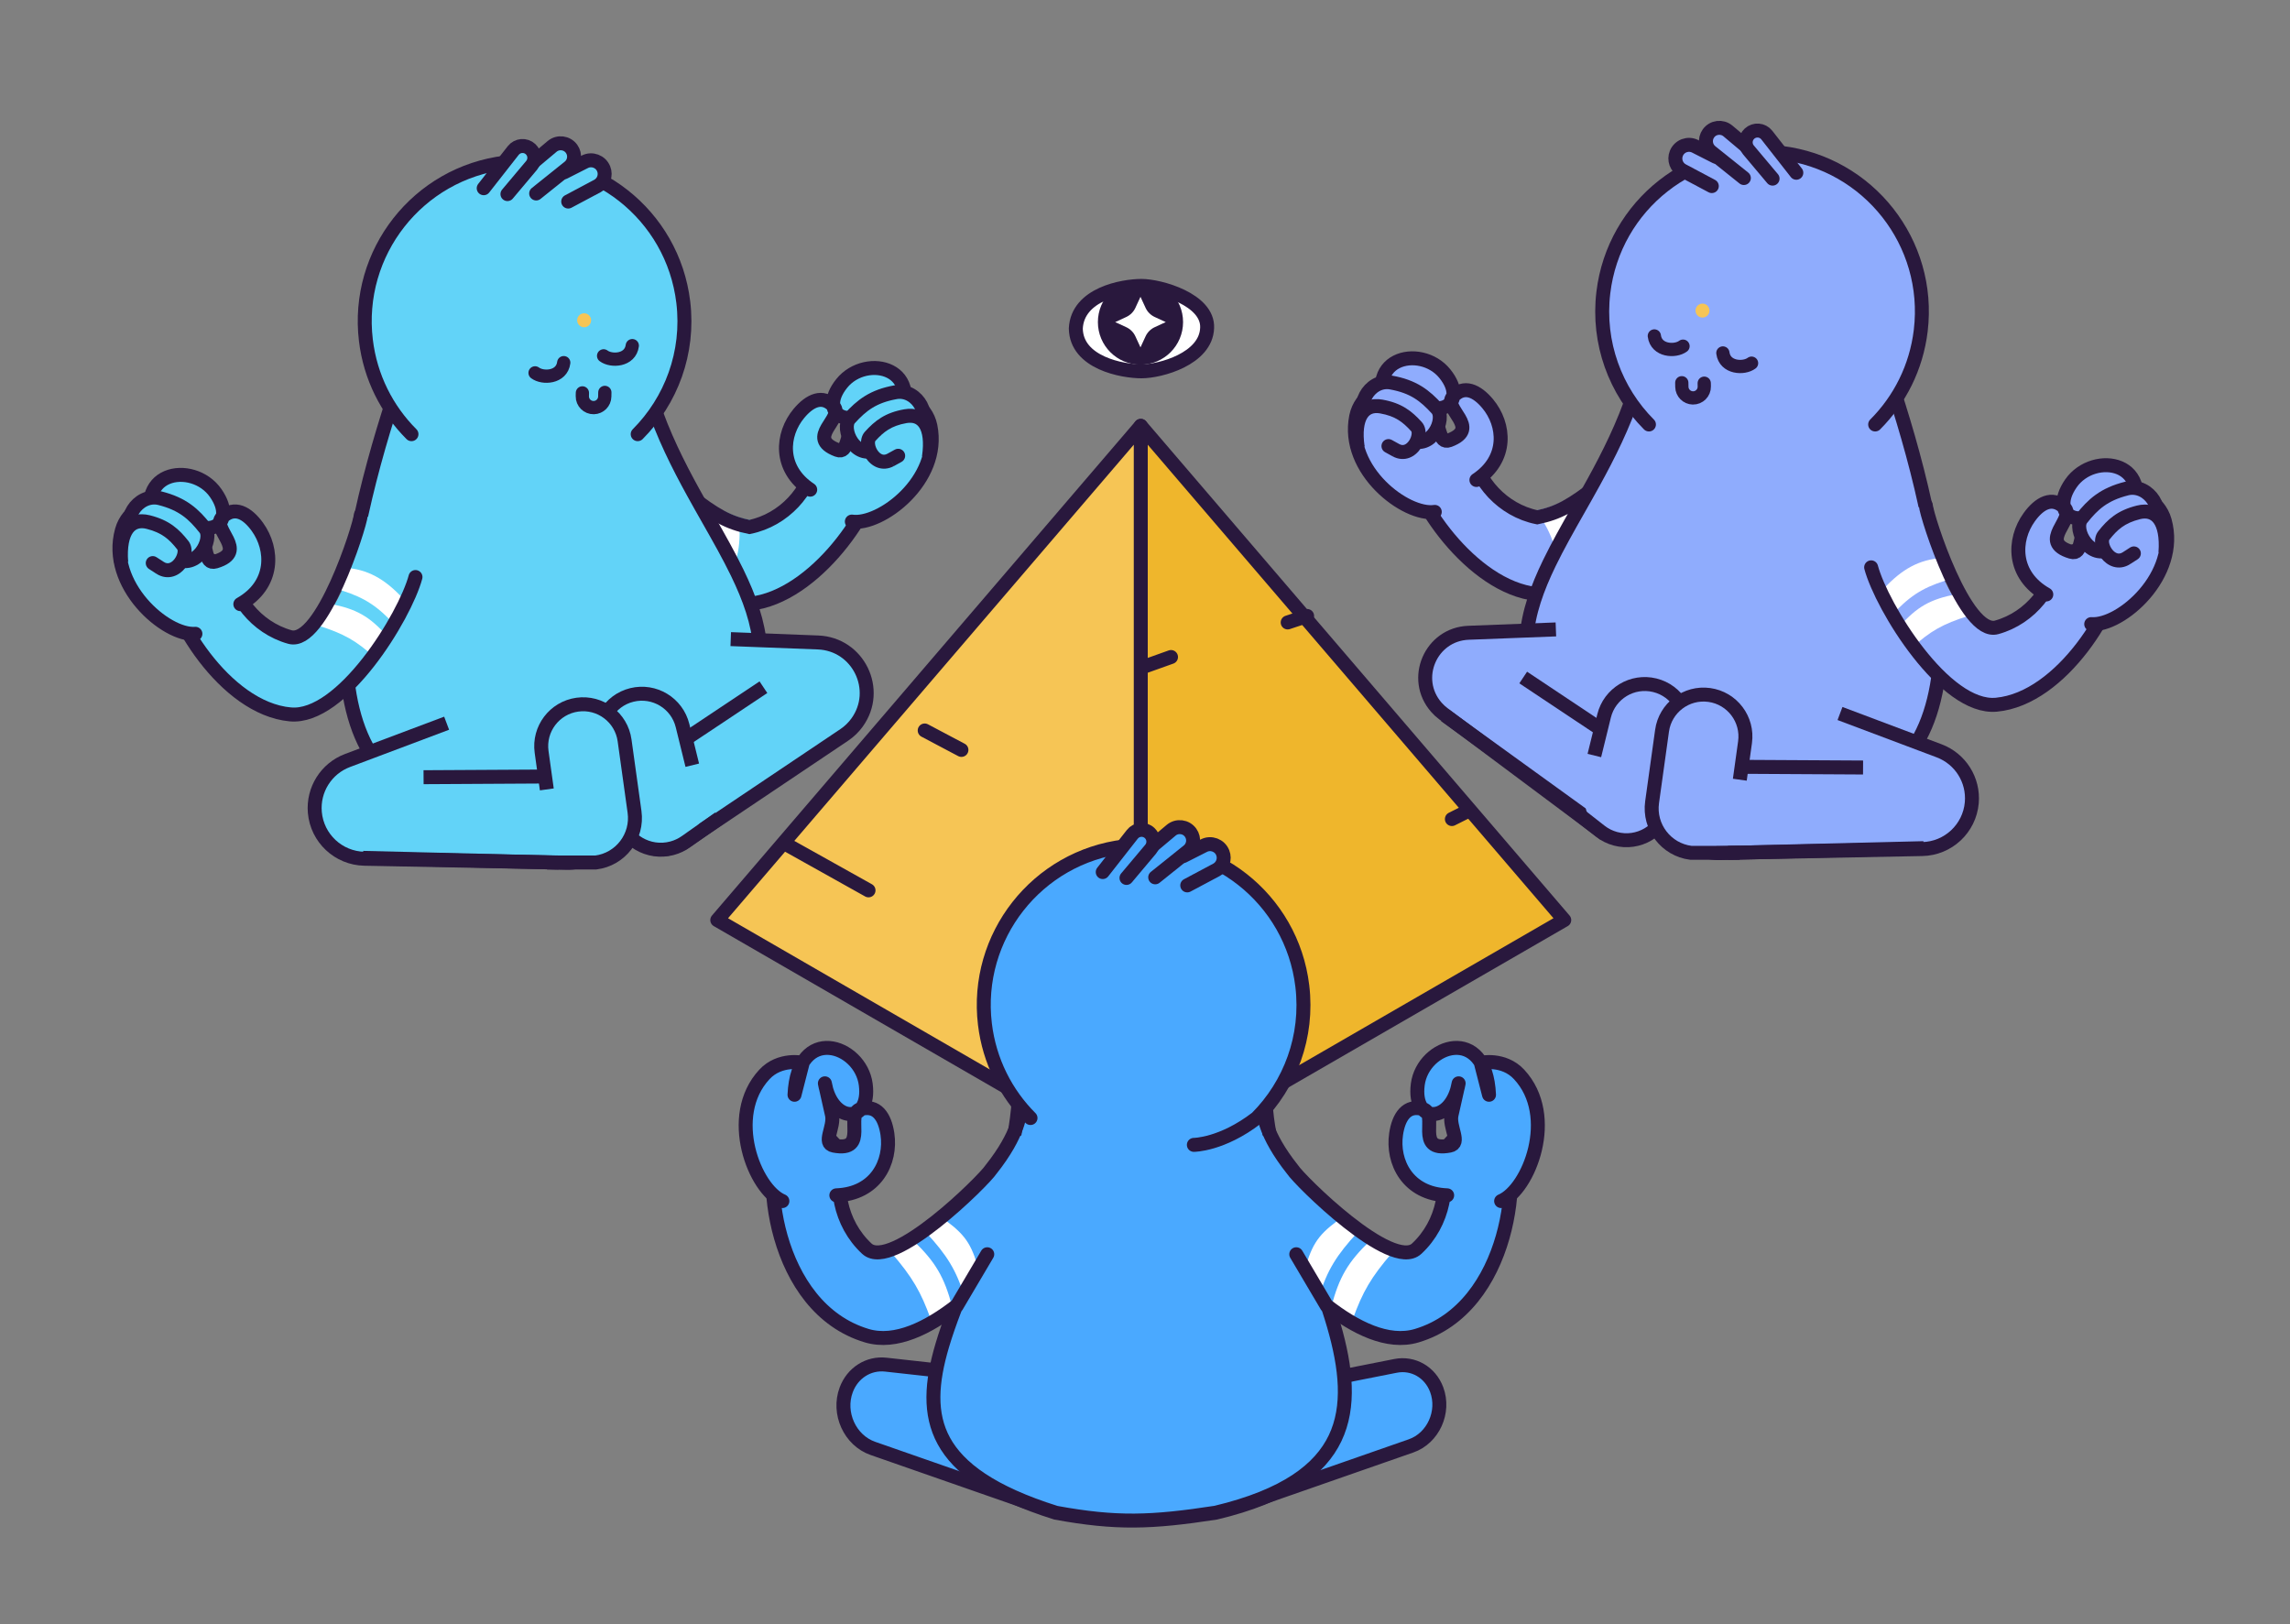 <svg xmlns="http://www.w3.org/2000/svg" viewBox="0 0 492 349" width="492" height="349" preserveAspectRatio="xMidYMid meet" style="width: 100%; height: 100%; transform: translate3d(0px, 0px, 0px);"><rect x="0" y="0" width="492" height="349" fill="#808080" stroke="none"/><defs><clipPath id="__lottie_element_626"><rect width="492" height="349" x="0" y="0"/></clipPath><mask id="__lottie_element_627" mask-type="alpha"><g transform="matrix(1,0,0,1,227.629,58.429)" opacity="1" style="display: block;"><g opacity="1" transform="matrix(1,0,0,1,17.69,12.176)"><path fill="rgb(255,255,255)" fill-opacity="1" d=" M14.029,-0.156 C13.805,6.52 3.949,9.176 -0.076,9.176 C-4.115,9.176 -14.069,7.395 -14.184,-0.031 C-13.819,-7.48 -4.029,-9.176 -0.076,-9.176 C3.919,-9.176 14.305,-6.23 14.029,-0.156z"/><path stroke-linecap="round" stroke-linejoin="round" fill-opacity="0" stroke="rgb(41,24,61)" stroke-opacity="1" stroke-width="0" d=" M14.029,-0.156 C13.805,6.52 3.949,9.176 -0.076,9.176 C-4.115,9.176 -14.069,7.395 -14.184,-0.031 C-13.819,-7.48 -4.029,-9.176 -0.076,-9.176 C3.919,-9.176 14.305,-6.23 14.029,-0.156z"/></g></g></mask><mask id="__lottie_element_633" mask-type="alpha"><g transform="matrix(1,0,0,1,227.629,58.429)" opacity="1" style="display: block;"><g opacity="1" transform="matrix(1,0,0,1,17.69,12.176)"><path fill="rgb(255,255,255)" fill-opacity="1" d=" M14.029,-0.156 C13.805,6.52 3.949,9.176 -0.076,9.176 C-4.115,9.176 -14.069,7.395 -14.184,-0.031 C-13.819,-7.48 -4.029,-9.176 -0.076,-9.176 C3.919,-9.176 14.305,-6.23 14.029,-0.156z"/><path stroke-linecap="round" stroke-linejoin="round" fill-opacity="0" stroke="rgb(41,24,61)" stroke-opacity="1" stroke-width="3" d=" M14.029,-0.156 C13.805,6.52 3.949,9.176 -0.076,9.176 C-4.115,9.176 -14.069,7.395 -14.184,-0.031 C-13.819,-7.48 -4.029,-9.176 -0.076,-9.176 C3.919,-9.176 14.305,-6.23 14.029,-0.156z"/></g></g></mask></defs><g clip-path="url(#__lottie_element_626)"><g transform="matrix(1,0,0,1,151.105,88.493)" opacity="1" style="display: block;"><g opacity="1" transform="matrix(1,0,0,1,139.476,82.379)"><path fill="rgb(239,182,44)" fill-opacity="1" d=" M45.492,26.81 C45.492,26.81 -45.492,79.379 -45.492,79.379 C-45.492,79.379 -45.492,-49.669 -45.492,-49.669 C-45.492,-49.669 -45.492,-79.379 -45.492,-79.379 C-45.492,-79.379 -26.799,-57.562 -26.799,-57.562 C-26.799,-57.562 45.492,26.81 45.492,26.81z"/><path stroke-linecap="butt" stroke-linejoin="round" fill-opacity="0" stroke="rgb(41,24,61)" stroke-opacity="1" stroke-width="3" d=" M45.492,26.81 C45.492,26.81 -45.492,79.379 -45.492,79.379 C-45.492,79.379 -45.492,-49.669 -45.492,-49.669 C-45.492,-49.669 -45.492,-79.379 -45.492,-79.379 C-45.492,-79.379 -26.799,-57.562 -26.799,-57.562 C-26.799,-57.562 45.492,26.81 45.492,26.81z"/></g><g opacity="1" transform="matrix(1,0,0,1,48.492,82.379)"><path fill="rgb(246,197,85)" fill-opacity="1" d=" M45.492,79.378 C45.492,79.378 -45.492,26.811 -45.492,26.811 C-45.492,26.811 -31.271,10.212 -31.271,10.212 C-31.271,10.212 26.798,-57.561 26.798,-57.561 C26.798,-57.561 45.492,-79.378 45.492,-79.378 C45.492,-79.378 45.492,-49.206 45.492,-49.206 C45.492,-49.206 45.492,-27.388 45.492,-27.388 C45.492,-27.388 45.492,79.378 45.492,79.378z"/></g><g opacity="1" transform="matrix(1,0,0,1,83.771,82.379)"><path stroke-linecap="round" stroke-linejoin="round" fill-opacity="0" stroke="rgb(41,24,61)" stroke-opacity="1" stroke-width="3" d=" M-66.55,10.213 C-43.873,-16.254 -31.159,-31.093 -8.481,-57.56 C-8.481,-57.56 10.213,-79.378 10.213,-79.378 C10.213,-79.378 10.213,-49.205 10.213,-49.205 C10.213,-49.205 10.213,-27.387 10.213,-27.387 M-66.55,10.213 C-66.55,10.213 -80.771,26.811 -80.771,26.811 C-80.771,26.811 10.213,79.378 10.213,79.378 C10.213,79.378 10.213,-27.387 10.213,-27.387 M-66.55,10.213 C-66.55,10.213 -48.277,20.426 -48.277,20.426 M-36.208,-13.925 C-36.208,-13.925 -28.316,-9.747 -28.316,-9.747 M77.057,5.107 C77.057,5.107 80.771,3.25 80.771,3.25 M10.213,-27.387 C10.213,-27.387 16.712,-29.708 16.712,-29.708 M41.778,-37.135 C41.778,-37.135 45.955,-38.528 45.955,-38.528"/></g></g><g transform="matrix(1,0,0,1,152.897,174.312)" opacity="1" style="display: block;"><g opacity="1" transform="matrix(1,0,0,1,129.359,134.512)"><path fill="rgb(74,169,255)" fill-opacity="1" d=" M-27.285,5.335 C-28.208,-0.975 -24.081,-7.122 -18.128,-8.299 C-18.128,-8.299 17.568,-15.357 17.568,-15.357 C21.359,-16.107 25.01,-14.002 26.409,-10.262 C28.209,-5.449 25.648,0.182 20.904,1.835 C20.904,1.835 -13.811,13.947 -13.811,13.947 C-19.999,16.106 -26.299,12.08 -27.285,5.335z"/><path stroke-linecap="butt" stroke-linejoin="miter" fill-opacity="0" stroke-miterlimit="4" stroke="rgb(41,24,61)" stroke-opacity="1" stroke-width="3" d=" M-27.285,5.335 C-28.208,-0.975 -24.081,-7.122 -18.128,-8.299 C-18.128,-8.299 17.568,-15.357 17.568,-15.357 C21.359,-16.107 25.01,-14.002 26.409,-10.262 C28.209,-5.449 25.648,0.182 20.904,1.835 C20.904,1.835 -13.811,13.947 -13.811,13.947 C-19.999,16.106 -26.299,12.08 -27.285,5.335z"/></g><g opacity="1" transform="matrix(1,0,0,1,106.407,134.101)"><path fill="rgb(74,169,255)" fill-opacity="1" d=" M-2.303,-16.973 C2.622,-17.642 7.157,-14.191 7.825,-9.265 C7.825,-9.265 10.011,6.844 10.011,6.844 C10.68,11.769 7.23,16.304 2.304,16.973 C-2.621,17.641 -7.156,14.191 -7.824,9.266 C-7.824,9.266 -10.011,-6.844 -10.011,-6.844 C-10.68,-11.77 -7.229,-16.305 -2.303,-16.973z"/></g><g opacity="1" transform="matrix(1,0,0,1,107.422,133.704)"><path stroke-linecap="butt" stroke-linejoin="miter" fill-opacity="0" stroke-miterlimit="4" stroke="rgb(41,24,61)" stroke-opacity="1" stroke-width="3" d=" M11.696,12.718 C11.696,12.718 2.48,15.747 2.48,15.747 C-2.863,17.244 -8.295,13.674 -9.042,8.176 C-9.042,8.176 -11.028,-6.447 -11.028,-6.447 C-11.696,-11.373 -8.244,-15.907 -3.32,-16.576 C1.606,-17.244 6.14,-13.794 6.809,-8.868 C6.809,-8.868 7.902,-0.814 7.902,-0.814"/></g><g opacity="1" transform="matrix(1,0,0,1,55.779,134.667)"><path fill="rgb(74,169,255)" fill-opacity="1" d=" M27.365,4.255 C28.741,-3.524 23.354,-11.158 15.908,-11.982 C15.908,-11.982 -18.362,-15.777 -18.362,-15.777 C-22.079,-16.188 -25.507,-14.008 -26.868,-10.368 C-28.741,-5.361 -26.076,0.495 -21.141,2.217 C-21.141,2.217 11.933,13.757 11.933,13.757 C18.902,16.189 26.032,11.799 27.365,4.255z"/><path stroke-linecap="butt" stroke-linejoin="miter" fill-opacity="0" stroke-miterlimit="4" stroke="rgb(41,24,61)" stroke-opacity="1" stroke-width="3" d=" M27.365,4.255 C28.741,-3.524 23.354,-11.158 15.908,-11.982 C15.908,-11.982 -18.362,-15.777 -18.362,-15.777 C-22.079,-16.188 -25.507,-14.008 -26.868,-10.368 C-28.741,-5.361 -26.076,0.495 -21.141,2.217 C-21.141,2.217 11.933,13.757 11.933,13.757 C18.902,16.189 26.032,11.799 27.365,4.255z"/></g><g opacity="1" transform="matrix(1,0,0,1,92.413,136.286)"><path fill="rgb(74,169,255)" fill-opacity="1" d=" M2.304,-16.973 C-2.621,-17.641 -7.156,-14.191 -7.825,-9.266 C-7.825,-9.266 -10.011,6.844 -10.011,6.844 C-10.68,11.77 -7.229,16.304 -2.304,16.973 C2.621,17.642 7.157,14.191 7.825,9.265 C7.825,9.265 10.012,-6.843 10.012,-6.843 C10.68,-11.769 7.229,-16.304 2.304,-16.973z"/></g><g opacity="1" transform="matrix(1,0,0,1,91.399,135.889)"><path stroke-linecap="butt" stroke-linejoin="miter" fill-opacity="0" stroke-miterlimit="4" stroke="rgb(41,24,61)" stroke-opacity="1" stroke-width="3" d=" M-11.695,12.719 C-11.695,12.719 -2.48,15.747 -2.48,15.747 C2.863,17.245 8.296,13.675 9.042,8.178 C9.042,8.178 11.027,-6.447 11.027,-6.447 C11.696,-11.373 8.245,-15.908 3.32,-16.577 C-1.606,-17.245 -6.142,-13.793 -6.81,-8.868 C-6.81,-8.868 -7.902,-0.812 -7.902,-0.812"/></g><g opacity="1" transform="matrix(1,0,0,1,91.948,95.631)"><path fill="rgb(74,169,255)" fill-opacity="1" d=" M-17.986,55.08 C-5.017,57.454 2.513,57.191 16.365,55.065 C31.37,51.488 38.804,45.772 42.003,39.056 C45.239,32.265 44.379,24.004 41.713,14.806 C40.389,10.234 38.642,5.509 36.805,0.708 C36.445,-0.234 36.082,-1.179 35.718,-2.126 C34.229,-5.99 32.727,-9.891 31.407,-13.737 C28.134,-23.27 25.843,-32.818 27.688,-41.281 C28.548,-45.224 28.853,-48.236 28.747,-50.519 C28.641,-52.802 28.13,-54.254 27.456,-55.185 C26.172,-56.96 23.793,-57.454 20.096,-57.103 C18.303,-56.932 16.352,-56.58 14.292,-56.193 C14.123,-56.161 13.954,-56.13 13.783,-56.097 C11.901,-55.743 9.938,-55.374 8.022,-55.132 C4.132,-54.64 0.015,-54.606 -3.202,-56.63 C-10.458,-55.533 -16.082,-53.589 -19.896,-50.59 C-23.727,-47.577 -25.846,-43.413 -25.846,-37.563 C-25.846,-26.768 -28.858,-16.517 -32.411,-7.033 C-33.758,-3.435 -35.167,0.019 -36.527,3.351 C-38.798,8.916 -40.932,14.143 -42.408,19.138 C-44.748,27.056 -45.239,33.834 -42.062,39.654 C-38.878,45.486 -31.792,50.752 -17.986,55.08z"/><path stroke-linecap="butt" stroke-linejoin="miter" fill-opacity="0" stroke-miterlimit="4" stroke="rgb(41,24,61)" stroke-opacity="1" stroke-width="3" d=" M-17.986,55.08 C-5.017,57.454 2.513,57.191 16.365,55.065 C31.37,51.488 38.804,45.772 42.003,39.056 C45.239,32.265 44.379,24.004 41.713,14.806 C40.389,10.234 38.642,5.509 36.805,0.708 C36.445,-0.234 36.082,-1.179 35.718,-2.126 C34.229,-5.99 32.727,-9.891 31.407,-13.737 C28.134,-23.27 25.843,-32.818 27.688,-41.281 C28.548,-45.224 28.853,-48.236 28.747,-50.519 C28.641,-52.802 28.13,-54.254 27.456,-55.185 C26.172,-56.96 23.793,-57.454 20.096,-57.103 C18.303,-56.932 16.352,-56.58 14.292,-56.193 C14.123,-56.161 13.954,-56.13 13.783,-56.097 C11.901,-55.743 9.938,-55.374 8.022,-55.132 C4.132,-54.64 0.015,-54.606 -3.202,-56.63 C-10.458,-55.533 -16.082,-53.589 -19.896,-50.59 C-23.727,-47.577 -25.846,-43.413 -25.846,-37.563 C-25.846,-26.768 -28.858,-16.517 -32.411,-7.033 C-33.758,-3.435 -35.167,0.019 -36.527,3.351 C-38.798,8.916 -40.932,14.143 -42.408,19.138 C-44.748,27.056 -45.239,33.834 -42.062,39.654 C-38.878,45.486 -31.792,50.752 -17.986,55.08z"/></g><g opacity="1" transform="matrix(1,0,0,1,140.566,91.408)"><path fill="rgb(74,169,255)" fill-opacity="1" d=" M-27.773,-21.262 C-31.334,-19.414 -32.723,-15.031 -30.877,-11.471 C-30.877,-11.471 -24.428,-14.815 -24.428,-14.815 C-30.877,-11.47 -30.875,-11.468 -30.874,-11.465 C-30.874,-11.465 -30.865,-11.449 -30.865,-11.449 C-30.865,-11.449 -30.85,-11.419 -30.85,-11.419 C-30.85,-11.419 -30.801,-11.329 -30.801,-11.329 C-30.762,-11.256 -30.711,-11.159 -30.643,-11.035 C-30.51,-10.788 -30.32,-10.446 -30.076,-10.02 C-29.589,-9.169 -28.887,-7.986 -27.988,-6.587 C-26.2,-3.812 -23.572,-0.094 -20.255,3.54 C-14.07,10.317 -2.307,23.545 11.003,20.762 C19.633,18.959 25.406,10.52 29.088,2.995 C31.505,-4.462 32.723,-14.194 29.087,-23.02 C29.087,-23.02 21.193,-23.544 21.193,-23.544 C21.193,-23.544 15.656,-17.488 15.656,-17.488 C18.131,-11.478 17.194,-7.301 15.804,-4.462 C14.445,-1.685 13.59,1.929 8.497,2.995 C3.365,4.066 -4.111,-1.771 -9.768,-7.969 C-12.374,-10.824 -14.272,-12.12 -15.773,-14.451 C-16.517,-15.607 -17.087,-16.57 -17.464,-17.23 C-17.654,-17.559 -17.793,-17.811 -17.88,-17.971 C-17.923,-18.051 -17.954,-18.109 -17.971,-18.141 C-17.971,-18.141 -17.982,-18.163 -17.982,-18.163 C-17.984,-18.165 -17.985,-18.168 -17.986,-18.169 C-19.836,-21.724 -24.215,-23.108 -27.773,-21.262z"/></g><g opacity="1" transform="matrix(1,0,0,1,139.658,100.66)"><path fill="rgb(255,255,255)" fill-opacity="1" d=" M1.932,-8.512 C-2.964,-3.844 -4.83,-0.587 -6.528,5.796 C-6.528,5.796 -1.932,8.513 -1.932,8.513 C0.198,2.579 2.012,-0.543 6.528,-5.794 C6.528,-5.794 1.932,-8.512 1.932,-8.512z"/></g><g opacity="1" transform="matrix(1,0,0,1,132.901,96.243)"><path fill="rgb(255,255,255)" fill-opacity="1" d=" M1.495,-8.231 C-2.929,-4.92 -4.103,-2.867 -5.799,3.426 C-5.799,3.426 -2.429,8.23 -2.429,8.23 C-0.748,2.372 1.524,-1.051 5.799,-5.686 C5.799,-5.686 1.495,-8.231 1.495,-8.231z"/></g><g opacity="1" transform="matrix(1,0,0,1,146.586,89.6)"><path stroke-linecap="round" stroke-linejoin="miter" fill-opacity="0" stroke-miterlimit="4" stroke="rgb(41,24,61)" stroke-opacity="1" stroke-width="3" d=" M-20.984,5.57 C-20.984,5.57 -14.484,16.567 -14.484,16.567 C-8.392,21.31 -1.339,24.931 4.891,23.07 C24.984,17.07 27.984,-12.645 23.067,-21.214 C23.067,-21.214 15.173,-21.738 15.173,-21.738 C15.173,-21.738 9.635,-15.68 9.635,-15.68 C12.111,-9.671 10.788,-1.104 4.891,4.37 C-0.483,9.358 -20.292,-10.314 -21.793,-12.645 C-27.984,-20.431 -27.984,-24.93 -27.984,-24.93"/></g><g opacity="1" transform="matrix(1,0,0,1,163.121,67.35)"><path fill="rgb(74,169,255)" fill-opacity="1" d=" M-1.874,-8.084 C-1.874,-8.084 -3.961,-0.913 -3.961,-0.913 C-3.961,-0.913 -2.841,5.804 -5.603,5.11 C-8.363,4.416 -10.041,1.615 -9.347,-1.147 C-9.145,-1.949 -10.955,-3.395 -10.955,-3.395 C-12.037,-4.32 -13.946,-3.995 -14.347,-2.402 C-15.734,3.12 -16.043,7.694 -12.037,11.083 C-7.506,14.918 -1.593,15.317 0.888,12.764 C0.888,12.764 4.995,16.526 4.995,16.526 C8.089,16.911 16.043,4.28 13.912,-0.104 C11.969,-4.102 11.643,-9.849 11.643,-9.849 C11.643,-9.849 8.18,-13.58 -0.314,-15.429 C-4.558,-16.911 -7.12,-14.616 -9.214,-12.59 C-11.476,-10.397 -11.04,-6.121 -10.906,-4.703 C-10.773,-3.286 -5.915,-0.497 -1.874,-8.084z"/></g><g opacity="1" transform="matrix(1,0,0,1,163.987,64.696)"><path stroke-linecap="round" stroke-linejoin="round" fill-opacity="0" stroke="rgb(41,24,61)" stroke-opacity="1" stroke-width="3" d=" M-5.964,17.814 C-14.466,17.499 -17.826,10.622 -16.934,4.635 C-16.388,0.971 -14.661,-1.729 -11.168,-0.717 C-7.675,0.294 -13.04,8.583 -5.426,7.14 C-2.885,6.658 -5.61,3.152 -5.021,0.522 C-4.15,-3.364 -3.501,-6.249 -3.501,-6.249 C-5.01,2.406 -13.388,2.606 -12.281,-5.998 C-11.175,-14.602 2.341,-19.05 3.026,-3.79 C3.026,-3.79 1.264,-10.67 1.264,-10.67 C1.264,-10.67 6.16,-11.749 9.492,-8.161 C17.826,0.814 11.572,16.556 5.63,19.05"/></g><g opacity="1" transform="matrix(1,0,0,1,44.247,91.408)"><path fill="rgb(74,169,255)" fill-opacity="1" d=" M27.774,-21.262 C31.335,-19.414 32.724,-15.031 30.876,-11.471 C30.876,-11.471 24.429,-14.815 24.429,-14.815 C30.876,-11.47 30.875,-11.468 30.874,-11.465 C30.874,-11.465 30.866,-11.449 30.866,-11.449 C30.866,-11.449 30.85,-11.419 30.85,-11.419 C30.85,-11.419 30.803,-11.329 30.803,-11.329 C30.764,-11.256 30.711,-11.159 30.644,-11.035 C30.51,-10.788 30.32,-10.446 30.077,-10.02 C29.591,-9.169 28.888,-7.986 27.987,-6.587 C26.2,-3.812 23.572,-0.094 20.256,3.54 C14.069,10.317 2.306,23.545 -11.004,20.762 C-19.635,18.959 -25.406,10.52 -29.089,2.995 C-31.505,-4.462 -32.724,-14.194 -29.088,-23.02 C-29.088,-23.02 -21.193,-23.544 -21.193,-23.544 C-21.193,-23.544 -15.656,-17.488 -15.656,-17.488 C-18.132,-11.478 -17.194,-7.301 -15.805,-4.462 C-14.446,-1.685 -13.591,1.929 -8.496,2.995 C-3.364,4.066 4.111,-1.771 9.768,-7.969 C12.374,-10.824 14.273,-12.12 15.774,-14.451 C16.518,-15.607 17.088,-16.57 17.465,-17.23 C17.653,-17.559 17.793,-17.811 17.88,-17.971 C17.923,-18.051 17.954,-18.109 17.971,-18.141 C17.971,-18.141 17.983,-18.163 17.983,-18.163 C17.984,-18.165 17.985,-18.168 17.986,-18.169 C19.837,-21.724 24.216,-23.108 27.774,-21.262z"/></g><g opacity="1" transform="matrix(1,0,0,1,45.156,100.66)"><path fill="rgb(255,255,255)" fill-opacity="1" d=" M-1.932,-8.512 C2.963,-3.844 4.829,-0.587 6.528,5.796 C6.528,5.796 1.932,8.513 1.932,8.513 C-0.198,2.579 -2.012,-0.543 -6.528,-5.794 C-6.528,-5.794 -1.932,-8.512 -1.932,-8.512z"/></g><g opacity="1" transform="matrix(1,0,0,1,51.912,96.243)"><path fill="rgb(255,255,255)" fill-opacity="1" d=" M-1.495,-8.231 C2.93,-4.92 4.104,-2.867 5.799,3.426 C5.799,3.426 2.429,8.23 2.429,8.23 C0.749,2.372 -1.523,-1.051 -5.799,-5.686 C-5.799,-5.686 -1.495,-8.231 -1.495,-8.231z"/></g><g opacity="1" transform="matrix(1,0,0,1,38.227,89.6)"><path stroke-linecap="round" stroke-linejoin="miter" fill-opacity="0" stroke-miterlimit="4" stroke="rgb(41,24,61)" stroke-opacity="1" stroke-width="3" d=" M20.985,5.57 C20.985,5.57 14.485,16.567 14.485,16.567 C8.392,21.31 1.339,24.931 -4.891,23.07 C-24.985,17.07 -27.984,-12.645 -23.068,-21.214 C-23.068,-21.214 -15.173,-21.738 -15.173,-21.738 C-15.173,-21.738 -9.636,-15.68 -9.636,-15.68 C-12.111,-9.671 -10.788,-1.104 -4.891,4.37 C0.482,9.358 20.293,-10.314 21.794,-12.645 C27.984,-20.431 27.984,-24.93 27.984,-24.93"/></g><g opacity="1" transform="matrix(1,0,0,1,21.692,67.35)"><path fill="rgb(74,169,255)" fill-opacity="1" d=" M1.874,-8.084 C1.874,-8.084 3.961,-0.913 3.961,-0.913 C3.961,-0.913 2.841,5.804 5.603,5.11 C8.365,4.416 10.041,1.615 9.347,-1.147 C9.146,-1.949 10.956,-3.395 10.956,-3.395 C12.038,-4.32 13.948,-3.995 14.348,-2.402 C15.735,3.12 16.043,7.694 12.038,11.083 C7.507,14.918 1.594,15.317 -0.886,12.764 C-0.886,12.764 -4.994,16.526 -4.994,16.526 C-8.088,16.911 -16.043,4.28 -13.912,-0.104 C-11.968,-4.102 -11.642,-9.849 -11.642,-9.849 C-11.642,-9.849 -8.178,-13.58 0.316,-15.429 C4.559,-16.911 7.121,-14.616 9.214,-12.59 C11.476,-10.397 11.041,-6.121 10.907,-4.703 C10.774,-3.286 5.916,-0.497 1.874,-8.084z"/></g><g opacity="1" transform="matrix(1,0,0,1,20.826,64.696)"><path stroke-linecap="round" stroke-linejoin="round" fill-opacity="0" stroke="rgb(41,24,61)" stroke-opacity="1" stroke-width="3" d=" M5.964,17.814 C14.466,17.499 17.826,10.622 16.934,4.635 C16.388,0.971 14.661,-1.729 11.168,-0.717 C7.675,0.294 13.041,8.583 5.427,7.14 C2.885,6.658 5.611,3.152 5.022,0.522 C4.15,-3.364 3.501,-6.249 3.501,-6.249 C5.01,2.406 13.388,2.606 12.282,-5.998 C11.175,-14.602 -2.341,-19.05 -3.026,-3.79 C-3.026,-3.79 -1.262,-10.67 -1.262,-10.67 C-1.262,-10.67 -6.159,-11.749 -9.491,-8.161 C-17.826,0.814 -11.572,16.556 -5.629,19.05"/></g><g opacity="1" transform="matrix(1,0,0,1,92.327,41.637)"><path fill="rgb(74,169,255)" fill-opacity="1" d=" M-33.617,4.091 C-31.357,22.921 -14.26,36.355 4.57,34.094 C8.167,33.663 11.566,32.691 14.697,31.268 C18.495,29.54 21.9,27.153 24.779,24.265 C31.953,17.07 35.877,6.778 34.573,-4.093 C32.313,-22.923 15.217,-36.355 -3.613,-34.097 C-22.444,-31.837 -35.877,-14.74 -33.617,4.091z"/></g><g opacity="1" transform="matrix(1,0,0,1,92.327,38.476)"><path stroke-linecap="round" stroke-linejoin="miter" fill-opacity="0" stroke-miterlimit="4" stroke="rgb(41,24,61)" stroke-opacity="1" stroke-width="3" d=" M-23.823,27.426 C-29.071,22.177 -32.664,15.195 -33.617,7.252 C-35.877,-11.579 -22.444,-28.676 -3.613,-30.935 C15.218,-33.194 32.314,-19.762 34.574,-0.931 C35.878,9.939 31.952,20.232 24.778,27.426 C17.273,33.194 11.274,33.194 11.274,33.194"/></g><g opacity="1" transform="matrix(1,0,0,1,104.486,11.622)"><path fill="rgb(74,169,255)" fill-opacity="1" d=" M3.707,0.938 C3.707,0.938 -1.557,3.669 -1.557,3.669 C-2.515,4.167 -3.686,3.979 -4.441,3.209 C-4.921,2.721 -5.175,2.057 -5.143,1.375 C-5.143,1.375 -5.136,1.211 -5.136,1.211 C-5.089,0.191 -4.497,-0.726 -3.586,-1.187 C-3.586,-1.187 1.555,-3.79 1.555,-3.79 C2.3,-4.167 3.186,-4.145 3.911,-3.728 C4.669,-3.292 5.144,-2.49 5.157,-1.616 C5.157,-1.616 5.159,-1.496 5.159,-1.496 C5.175,-0.475 4.613,0.468 3.707,0.938z"/></g><g opacity="1" transform="matrix(1,0,0,1,96.983,8.759)"><path fill="rgb(74,169,255)" fill-opacity="1" d=" M5.448,-0.536 C5.448,-0.536 0.157,3.763 0.157,3.763 C-1.284,4.934 -3.277,5.151 -4.935,4.318 C-4.935,4.318 -6.523,3.263 -6.523,3.263 C-6.523,3.263 2.007,-4.376 2.007,-4.376 C2.614,-4.919 3.439,-5.151 4.24,-5.005 C4.24,-5.005 4.308,-4.992 4.308,-4.992 C5.322,-4.806 6.122,-4.024 6.331,-3.015 C6.523,-2.089 6.182,-1.133 5.448,-0.536z"/></g><g opacity="1" transform="matrix(1,0,0,1,89.758,9.274)"><path fill="rgb(74,169,255)" fill-opacity="1" d=" M4.547,-1.384 C4.547,-1.384 0.687,3.275 0.687,3.275 C-0.363,4.544 -2.06,5.077 -3.647,4.639 C-3.647,4.639 -5.212,3.997 -5.212,3.997 C-5.212,3.997 0.887,-4.129 0.887,-4.129 C1.321,-4.706 1.998,-5.051 2.721,-5.062 C2.721,-5.062 2.783,-5.064 2.783,-5.064 C3.698,-5.077 4.527,-4.535 4.885,-3.693 C5.212,-2.921 5.083,-2.03 4.547,-1.384z"/></g><g opacity="1" transform="matrix(1,0,0,1,105.844,11.26)"><path stroke-linecap="round" stroke-linejoin="round" fill-opacity="0" stroke="rgb(41,24,61)" stroke-opacity="1" stroke-width="3" d=" M-3.663,4.661 C-3.663,4.661 2.613,1.32 2.613,1.32 C3.939,0.615 4.517,-0.977 3.955,-2.368 C3.311,-3.96 1.442,-4.66 -0.089,-3.883 C-0.089,-3.883 -4.516,-1.639 -4.516,-1.639"/></g><g opacity="1" transform="matrix(1,0,0,1,99.393,8.594)"><path stroke-linecap="round" stroke-linejoin="round" fill-opacity="0" stroke="rgb(41,24,61)" stroke-opacity="1" stroke-width="3" d=" M-4.098,5.594 C-4.098,5.594 2.972,-0.071 2.972,-0.071 C4.168,-1.028 4.403,-2.756 3.506,-3.999 C2.529,-5.354 0.604,-5.594 -0.676,-4.518 C-0.676,-4.518 -4.403,-1.388 -4.403,-1.388"/></g><g opacity="1" transform="matrix(1,0,0,1,89.599,8.986)"><path stroke-linecap="round" stroke-linejoin="round" fill-opacity="0" stroke="rgb(41,24,61)" stroke-opacity="1" stroke-width="3" d=" M-0.475,5.333 C-0.475,5.333 4.707,-0.832 4.707,-0.832 C5.577,-1.866 5.482,-3.401 4.493,-4.322 C3.405,-5.334 1.685,-5.199 0.768,-4.029 C0.768,-4.029 -5.577,4.071 -5.577,4.071"/></g></g><g transform="matrix(1,0,0,1,286.016,24.063)" opacity="1" style="display: block;"><g opacity="1" transform="matrix(1,0,0,1,43.429,87.47)"><path fill="rgb(143,172,253)" fill-opacity="1" d=" M26.821,-15.145 C25.142,-6.51 20.065,9.415 7.783,13.784 C-0.18,16.616 -7.724,12.831 -14.494,8.511 C-21.212,4.224 -25.389,-3.206 -26.821,-12.245 C-26.821,-12.245 -20.62,-16.616 -20.62,-16.616 C-20.62,-16.616 -13.066,-14.423 -13.066,-14.423 C-12.092,-8.269 -9.559,-4.859 -7.005,-3.23 C-4.505,-1.635 -0.9,-1.047 3.801,-2.719 C8.538,-4.404 26.821,-15.145 26.821,-15.145z"/></g><g opacity="1" transform="matrix(1,0,0,1,49.766,93.047)"><path fill="rgb(255,255,255)" fill-opacity="1" d=" M3.935,6.143 C4.751,1.31 3.593,-2.788 0.411,-7.53 C0.411,-7.53 -4.751,-5.921 -4.751,-5.921 C-1.86,-1.439 -1.079,2.034 -0.869,7.53 C-0.869,7.53 3.935,6.143 3.935,6.143z"/></g><g opacity="1" transform="matrix(1,0,0,1,43.429,87.39)"><path stroke-linecap="round" stroke-linejoin="miter" fill-opacity="0" stroke-miterlimit="4" stroke="rgb(41,24,61)" stroke-opacity="1" stroke-width="3" d=" M26.821,-15.066 C25.142,-6.43 13.224,16.535 2.053,16.271 C-12.164,15.934 -25.389,-3.126 -26.821,-12.165 C-26.821,-12.165 -20.62,-16.536 -20.62,-16.536 C-20.62,-16.536 -13.066,-14.343 -13.066,-14.343 C-12.092,-8.189 -6.731,-1.84 0.829,-0.304 C5.403,-1.239 8.289,-2.888 13.831,-7.221"/></g><g opacity="1" transform="matrix(1,0,0,1,20.622,70.008)"><path fill="rgb(143,172,253)" fill-opacity="1" d=" M-3.796,-8.502 C-3.796,-8.502 -4.553,-5.132 -2.59,-3.203 C-0.628,-1.273 3.993,2.47 5.922,0.507 C7.852,-1.456 7.825,-4.611 5.862,-6.54 C5.292,-7.101 6.057,-9.206 6.057,-9.206 C6.484,-10.514 8.224,-11.206 9.355,-10.094 C13.28,-6.235 15.838,-2.616 14.24,2.196 C12.432,7.642 7.753,10.948 4.421,10.088 C4.421,10.088 2.924,15.262 2.924,15.262 C0.566,17.137 -12.357,10.719 -12.805,6.029 C-13.214,1.751 -15.837,-3.155 -15.837,-3.155 C-15.837,-3.155 -14.858,-7.977 -8.779,-13.778 C-6.025,-17.137 -2.756,-16.534 -0.008,-15.915 C2.962,-15.246 4.755,-11.497 5.359,-10.26 C5.963,-9.023 3.358,-4.277 -3.796,-8.502z"/></g><g opacity="1" transform="matrix(1,0,0,1,20.521,68.272)"><path stroke-linecap="round" stroke-linejoin="round" fill-opacity="0" stroke="rgb(41,24,61)" stroke-opacity="1" stroke-width="3" d=" M10.666,10.792 C17.521,6.25 16.832,-1.115 13.083,-5.605 C10.788,-8.354 8.004,-9.713 5.631,-7.12 C3.258,-4.527 11.856,-0.389 4.849,2.254 C2.509,3.137 2.994,-1.13 1.183,-3.003 C-1.492,-5.771 -3.48,-7.824 -3.48,-7.824 C2.123,-1.442 9.136,-5.496 3.891,-12.038 C-1.354,-18.581 -14.745,-15.446 -7.628,-2.51 C-7.628,-2.51 -9.637,-9.076 -9.637,-9.076 C-9.637,-9.076 -14.22,-7.501 -15.163,-2.862 C-17.521,8.739 -4.438,18.581 1.722,17.647"/></g><g opacity="1" transform="matrix(1,0,0,1,14.716,65.025)"><path fill="rgb(143,172,253)" fill-opacity="1" d=" M8.004,-1.249 C5.415,-4.093 2.963,-6.042 -1.892,-6.903 C-6.747,-7.763 -10.025,-1.039 -6.232,0.694 C-2.01,2.625 -2.183,2.976 2.252,5.369 C6.687,7.763 10.025,0.972 8.004,-1.249z"/><path stroke-linecap="butt" stroke-linejoin="miter" fill-opacity="0" stroke-miterlimit="4" stroke="rgb(41,24,61)" stroke-opacity="1" stroke-width="3" d=" M8.004,-1.249 C5.415,-4.093 2.963,-6.042 -1.892,-6.903 C-6.747,-7.763 -10.025,-1.039 -6.232,0.694 C-2.01,2.625 -2.183,2.976 2.252,5.369 C6.687,7.763 10.025,0.972 8.004,-1.249z"/></g><g opacity="1" transform="matrix(1,0,0,1,12.187,68.561)"><path fill="rgb(143,172,253)" fill-opacity="1" d=" M-1.448,-5.284 C2.269,-4.625 4.145,-3.133 6.126,-0.956 C7.673,0.744 5.119,5.943 1.724,4.111 C1.724,4.111 -4.771,0.531 -4.771,0.531 C-7.674,-0.795 -5.165,-5.943 -1.448,-5.284z"/></g><g opacity="1" transform="matrix(1,0,0,1,12.025,68.154)"><path fill="rgb(41,24,61)" fill-opacity="1" d=" M6.289,-0.548 C6.289,-0.548 7.398,-1.558 7.398,-1.558 C7.398,-1.558 6.289,-0.548 6.289,-0.548z M-0.461,4.937 C-1.188,4.537 -1.451,3.624 -1.051,2.899 C-0.652,2.174 0.26,1.91 0.987,2.309 C0.987,2.309 -0.461,4.937 -0.461,4.937z M5.179,0.461 C4.23,-0.582 3.375,-1.383 2.366,-2.004 C1.367,-2.619 0.152,-3.098 -1.548,-3.399 C-1.548,-3.399 -1.025,-6.353 -1.025,-6.353 C0.992,-5.996 2.574,-5.399 3.939,-4.559 C5.293,-3.725 6.367,-2.691 7.398,-1.558 C7.398,-1.558 5.179,0.461 5.179,0.461z M-1.548,-3.399 C-2.272,-3.527 -2.826,-3.467 -3.24,-3.308 C-3.639,-3.154 -3.996,-2.875 -4.295,-2.401 C-4.931,-1.395 -5.314,0.531 -4.861,3.689 C-4.861,3.689 -7.829,4.116 -7.829,4.116 C-8.322,0.692 -8.034,-2.101 -6.832,-4.003 C-6.213,-4.984 -5.362,-5.706 -4.317,-6.108 C-3.285,-6.504 -2.16,-6.555 -1.025,-6.353 C-1.025,-6.353 -1.548,-3.399 -1.548,-3.399z M2.598,3.198 C3.079,3.457 3.426,3.434 3.703,3.331 C4.029,3.21 4.389,2.923 4.699,2.467 C5.007,2.014 5.193,1.494 5.24,1.058 C5.29,0.59 5.167,0.448 5.179,0.461 C5.179,0.461 7.398,-1.558 7.398,-1.558 C8.183,-0.694 8.322,0.45 8.222,1.378 C8.119,2.338 7.745,3.321 7.181,4.151 C6.622,4.978 5.803,5.753 4.744,6.145 C3.634,6.555 2.39,6.494 1.174,5.838 C1.174,5.838 2.598,3.198 2.598,3.198z M0.987,2.309 C0.987,2.309 2.61,3.204 2.61,3.204 C2.61,3.204 1.162,5.831 1.162,5.831 C1.162,5.831 -0.461,4.937 -0.461,4.937 C-0.461,4.937 0.987,2.309 0.987,2.309z"/></g><g opacity="1" transform="matrix(1,0,0,1,86.799,98.294)"><path fill="rgb(143,172,253)" fill-opacity="1" d=" M13.96,49.376 C13.96,49.376 13.557,49.376 13.557,49.376 C13.557,49.376 13.209,49.577 13.209,49.577 C0.967,56.667 -8.923,58.06 -17.409,54.933 C-25.975,51.778 -33.493,43.889 -40.649,31.532 C-44.114,25.548 -45.224,20.047 -44.851,14.725 C-44.476,9.366 -42.594,4.094 -39.922,-1.408 C-38.111,-5.135 -35.985,-8.883 -33.759,-12.809 C-32.678,-14.714 -31.572,-16.661 -30.469,-18.669 C-27.197,-24.616 -23.994,-30.99 -21.688,-38.012 C-21.688,-38.012 9.795,-58.06 9.795,-58.06 C16.982,-56.984 20.934,-55.484 24.078,-52.749 C27.376,-49.882 29.916,-45.569 34.083,-38.374 C39.562,-21.479 45.224,0.673 44.076,18.546 C43.502,27.499 41.229,35.186 36.56,40.619 C31.936,45.997 24.781,49.375 13.96,49.376z"/><path stroke-linecap="butt" stroke-linejoin="miter" fill-opacity="0" stroke-miterlimit="4" stroke="rgb(41,24,61)" stroke-opacity="1" stroke-width="3" d=" M13.96,49.376 C13.96,49.376 13.557,49.376 13.557,49.376 C13.557,49.376 13.209,49.577 13.209,49.577 C0.967,56.667 -8.923,58.06 -17.409,54.933 C-25.975,51.778 -33.493,43.889 -40.649,31.532 C-44.114,25.548 -45.224,20.047 -44.851,14.725 C-44.476,9.366 -42.594,4.094 -39.922,-1.408 C-38.111,-5.135 -35.985,-8.883 -33.759,-12.809 C-32.678,-14.714 -31.572,-16.661 -30.469,-18.669 C-27.197,-24.616 -23.994,-30.99 -21.688,-38.012 C-21.688,-38.012 9.795,-58.06 9.795,-58.06 C16.982,-56.984 20.934,-55.484 24.078,-52.749 C27.376,-49.882 29.916,-45.569 34.083,-38.374 C39.562,-21.479 45.224,0.673 44.076,18.546 C43.502,27.499 41.229,35.186 36.56,40.619 C31.936,45.997 24.781,49.375 13.96,49.376z"/></g><g opacity="1" transform="matrix(1,0,0,1,42.134,133.17)"><path fill="rgb(143,172,253)" fill-opacity="1" d=" M-18.873,-2.999 C-22.239,-10.067 -23.125,-16.71 -16.373,-20.499 C-16.373,-20.499 23.126,-23.001 23.126,-23.001 C23.126,-23.001 18.126,23.001 18.126,23.001 C18.126,23.001 -18.873,-2.999 -18.873,-2.999z"/></g><g opacity="1" transform="matrix(1,0,0,1,37.999,133.17)"><path stroke-linecap="butt" stroke-linejoin="miter" fill-opacity="0" stroke-miterlimit="4" stroke="rgb(41,24,61)" stroke-opacity="1" stroke-width="3" d=" M10.262,-21.999 C10.262,-21.999 -8.514,-21.277 -8.514,-21.277 C-16.632,-20.965 -20.76,-11.381 -15.412,-5.268 C-14.965,-4.756 -14.465,-4.294 -13.921,-3.888 C-13.921,-3.888 20.76,21.999 20.76,21.999"/></g><g opacity="1" transform="matrix(1,0,0,1,48.733,139.077)"><path stroke-linecap="butt" stroke-linejoin="miter" fill-opacity="0" stroke-miterlimit="4" stroke="rgb(41,24,61)" stroke-opacity="1" stroke-width="3" d=" M-24.249,-9.407 C-24.249,-9.407 9.029,14.637 9.029,14.637 C13.088,17.57 18.771,16.543 21.547,12.374 C24.249,8.316 23.15,2.836 19.092,0.133 C19.092,0.133 7.05,-7.886 7.05,-7.886 C7.05,-7.886 -2.646,-14.342 -2.646,-14.342 C-2.646,-14.342 -7.493,-17.57 -7.493,-17.57"/></g><g opacity="1" transform="matrix(1,0,0,1,65.417,139.799)"><path fill="rgb(143,172,253)" fill-opacity="1" d=" M4.091,-16.633 C-0.735,-17.82 -5.611,-14.869 -6.799,-10.042 C-6.799,-10.042 -7.477,-7.283 -7.477,-7.283 C-7.477,-7.283 -8.892,-1.533 -8.892,-1.533 C-8.892,-1.533 -10.306,4.217 -10.306,4.217 C-10.306,4.217 -10.681,5.745 -10.681,5.745 C-11.868,10.571 -8.917,15.445 -4.091,16.632 C0.737,17.819 5.611,14.869 6.798,10.042 C6.798,10.042 10.681,-5.745 10.681,-5.745 C11.867,-10.571 8.917,-15.446 4.091,-16.633z"/></g><g opacity="1" transform="matrix(1,0,0,1,62.521,139.732)"><path stroke-linecap="butt" stroke-linejoin="miter" fill-opacity="0" stroke-miterlimit="4" stroke="rgb(41,24,61)" stroke-opacity="1" stroke-width="3" d=" M-14.762,6.938 C-14.762,6.938 -4.723,14.794 -4.723,14.794 C-3.759,15.549 -2.653,16.102 -1.469,16.42 C3.476,17.753 8.55,14.757 9.773,9.783 C9.773,9.783 13.576,-5.677 13.576,-5.677 C14.762,-10.504 11.812,-15.379 6.986,-16.566 C2.159,-17.753 -2.716,-14.803 -3.904,-9.976 C-3.904,-9.976 -4.581,-7.216 -4.581,-7.216 C-4.581,-7.216 -5.995,-1.466 -5.995,-1.466"/></g><g opacity="1" transform="matrix(1,0,0,1,110.586,141.67)"><path fill="rgb(143,172,253)" fill-opacity="1" d=" M-16.327,-17.5 C-16.327,-17.5 19.739,-5.62 19.739,-5.62 C23.692,-4.318 26.59,-0.922 27.254,3.186 C28.327,9.824 23.32,15.895 16.6,16.104 C16.6,16.104 -28.327,17.499 -28.327,17.499 C-28.327,17.499 -16.327,-17.5 -16.327,-17.5z"/></g><g opacity="1" transform="matrix(1,0,0,1,111.653,144.204)"><path stroke-linecap="butt" stroke-linejoin="miter" fill-opacity="0" stroke-miterlimit="4" stroke="rgb(41,24,61)" stroke-opacity="1" stroke-width="3" d=" M-2.35,-14.965 C-2.35,-14.965 18.941,-6.953 18.941,-6.953 C23.522,-5.23 26.393,-0.667 25.963,4.208 C25.477,9.758 20.882,14.048 15.313,14.158 C15.313,14.158 -26.393,14.965 -26.393,14.965"/></g><g opacity="1" transform="matrix(1,0,0,1,100.159,150.011)"><path stroke-linecap="butt" stroke-linejoin="miter" fill-opacity="0" stroke-miterlimit="4" stroke="rgb(41,24,61)" stroke-opacity="1" stroke-width="3" d=" M27.101,8.158 C27.101,8.158 -16.695,9.227 -16.695,9.227 C-22.572,9.37 -27.101,4.088 -26.063,-1.697 C-25.266,-6.143 -21.386,-9.37 -16.87,-9.345 C-16.87,-9.345 6.342,-9.214 6.342,-9.214 C6.342,-9.214 14.099,-9.17 14.099,-9.17"/></g><g opacity="1" transform="matrix(1,0,0,1,78.863,142.221)"><path fill="rgb(143,172,253)" fill-opacity="1" d=" M2.363,-16.965 C7.286,-16.279 10.72,-11.733 10.036,-6.81 C10.036,-6.81 7.794,9.292 7.794,9.292 C7.109,14.215 2.562,17.65 -2.362,16.965 C-7.284,16.28 -10.72,11.733 -10.034,6.81 C-10.034,6.81 -7.792,-9.292 -7.792,-9.292 C-7.107,-14.215 -2.56,-17.65 2.363,-16.965z"/></g><g opacity="1" transform="matrix(1,0,0,1,78.888,141.871)"><path stroke-linecap="butt" stroke-linejoin="miter" fill-opacity="0" stroke-miterlimit="4" stroke="rgb(41,24,61)" stroke-opacity="1" stroke-width="3" d=" M8.89,17.299 C8.89,17.299 -1.628,17.299 -1.628,17.299 C-6.95,16.625 -10.696,11.732 -9.956,6.418 C-9.956,6.418 -7.818,-8.941 -7.818,-8.941 C-7.131,-13.864 -2.586,-17.3 2.338,-16.615 C7.261,-15.929 10.696,-11.382 10.01,-6.459 C10.01,-6.459 8.89,1.592 8.89,1.592"/></g><g opacity="1" transform="matrix(1,0,0,1,93.032,42.873)"><path fill="rgb(143,172,253)" fill-opacity="1" d=" M33.618,4.092 C31.359,22.922 14.262,36.355 -4.57,34.096 C-8.165,33.664 -11.566,32.691 -14.697,31.268 C-18.496,29.542 -21.899,27.153 -24.779,24.265 C-31.953,17.071 -35.877,6.779 -34.572,-4.092 C-32.313,-22.922 -15.216,-36.355 3.615,-34.095 C22.445,-31.835 35.878,-14.739 33.618,4.092z"/></g><g opacity="1" transform="matrix(1,0,0,1,79.759,42.67)"><path fill="rgb(246,197,85)" fill-opacity="1" d=" M0,-1.5 C-0.829,-1.5 -1.5,-0.829 -1.5,0 C-1.5,0.828 -0.829,1.5 0,1.5 C0.828,1.5 1.5,0.828 1.5,0 C1.5,-0.829 0.828,-1.5 0,-1.5z"/></g><g opacity="1" transform="matrix(1,0,0,1,93.032,36.829)"><path stroke-linecap="round" stroke-linejoin="miter" fill-opacity="0" stroke-miterlimit="4" stroke="rgb(41,24,61)" stroke-opacity="1" stroke-width="3" d=" M-24.778,30.31 C-31.952,23.116 -35.877,12.823 -34.572,1.953 C-32.312,-16.877 -15.215,-30.31 3.616,-28.05 C22.446,-25.791 35.878,-8.694 33.618,10.137 C32.665,18.079 29.074,25.06 23.825,30.31"/></g><g opacity="1" transform="matrix(1,0,0,1,79.455,11.621)"><path fill="rgb(143,172,253)" fill-opacity="1" d=" M-3.707,0.938 C-3.707,0.938 1.557,3.668 1.557,3.668 C2.515,4.166 3.686,3.98 4.441,3.21 C4.92,2.722 5.175,2.057 5.143,1.375 C5.143,1.375 5.137,1.211 5.137,1.211 C5.089,0.191 4.497,-0.725 3.586,-1.186 C3.586,-1.186 -1.555,-3.789 -1.555,-3.789 C-2.301,-4.167 -3.186,-4.144 -3.911,-3.728 C-4.669,-3.292 -5.143,-2.489 -5.156,-1.615 C-5.156,-1.615 -5.159,-1.496 -5.159,-1.496 C-5.176,-0.475 -4.612,0.468 -3.707,0.938z"/></g><g opacity="1" transform="matrix(1,0,0,1,86.958,8.759)"><path fill="rgb(143,172,253)" fill-opacity="1" d=" M-5.448,-0.536 C-5.448,-0.536 -0.157,3.763 -0.157,3.763 C1.283,4.934 3.277,5.151 4.935,4.318 C4.935,4.318 6.523,3.264 6.523,3.264 C6.523,3.264 -2.008,-4.376 -2.008,-4.376 C-2.614,-4.919 -3.439,-5.151 -4.24,-5.004 C-4.24,-5.004 -4.308,-4.992 -4.308,-4.992 C-5.322,-4.806 -6.123,-4.024 -6.332,-3.015 C-6.523,-2.088 -6.182,-1.132 -5.448,-0.536z"/></g><g opacity="1" transform="matrix(1,0,0,1,94.184,9.273)"><path fill="rgb(143,172,253)" fill-opacity="1" d=" M-4.546,-1.383 C-4.546,-1.383 -0.688,3.275 -0.688,3.275 C0.362,4.542 2.06,5.076 3.647,4.639 C3.647,4.639 5.212,3.997 5.212,3.997 C5.212,3.997 -0.887,-4.128 -0.887,-4.128 C-1.321,-4.706 -1.999,-5.051 -2.723,-5.062 C-2.723,-5.062 -2.783,-5.063 -2.783,-5.063 C-3.698,-5.077 -4.528,-4.535 -4.885,-3.693 C-5.212,-2.92 -5.082,-2.029 -4.546,-1.383z"/></g><g opacity="1" transform="matrix(1,0,0,1,78.097,11.259)"><path stroke-linecap="round" stroke-linejoin="round" fill-opacity="0" stroke="rgb(41,24,61)" stroke-opacity="1" stroke-width="3" d=" M3.665,4.66 C3.665,4.66 -2.613,1.32 -2.613,1.32 C-3.939,0.615 -4.517,-0.976 -3.954,-2.367 C-3.311,-3.959 -1.442,-4.66 0.09,-3.883 C0.09,-3.883 4.516,-1.638 4.516,-1.638"/></g><g opacity="1" transform="matrix(1,0,0,1,84.548,8.594)"><path stroke-linecap="round" stroke-linejoin="round" fill-opacity="0" stroke="rgb(41,24,61)" stroke-opacity="1" stroke-width="3" d=" M4.099,5.594 C4.099,5.594 -2.973,-0.071 -2.973,-0.071 C-4.168,-1.029 -4.403,-2.756 -3.507,-3.999 C-2.529,-5.355 -0.605,-5.594 0.676,-4.519 C0.676,-4.519 4.402,-1.389 4.402,-1.389"/></g><g opacity="1" transform="matrix(1,0,0,1,94.341,8.985)"><path stroke-linecap="round" stroke-linejoin="round" fill-opacity="0" stroke="rgb(41,24,61)" stroke-opacity="1" stroke-width="3" d=" M0.475,5.333 C0.475,5.333 -4.707,-0.831 -4.707,-0.831 C-5.577,-1.865 -5.482,-3.399 -4.493,-4.32 C-3.405,-5.333 -1.684,-5.197 -0.767,-4.027 C-0.767,-4.027 5.577,4.073 5.577,4.073"/></g><g opacity="1" transform="matrix(1,0,0,1,77.741,59.815)"><path stroke-linecap="round" stroke-linejoin="round" fill-opacity="0" stroke="rgb(41,24,61)" stroke-opacity="1" stroke-width="2.848" d=" M2.392,-1.546 C2.392,-1.546 2.405,-0.837 2.405,-0.837 C2.43,0.531 1.314,1.646 -0.054,1.618 C-1.347,1.591 -2.389,0.546 -2.414,-0.747 C-2.414,-0.747 -2.43,-1.645 -2.43,-1.645"/></g><g opacity="1" transform="matrix(1,0,0,1,87.221,53.498)"><path stroke-linecap="round" stroke-linejoin="round" fill-opacity="0" stroke="rgb(41,24,61)" stroke-opacity="1" stroke-width="2.848" d=" M3.081,0.47 C1.41,1.723 -2.663,1.514 -3.081,-1.723"/></g><g opacity="1" transform="matrix(1,0,0,1,72.495,49.842)"><path stroke-linecap="round" stroke-linejoin="round" fill-opacity="0" stroke="rgb(41,24,61)" stroke-opacity="1" stroke-width="2.848" d=" M3.081,0.47 C1.41,1.723 -2.663,1.514 -3.081,-1.723"/></g><g opacity="1" transform="matrix(1,0,0,1,142.236,106.051)"><path fill="rgb(143,172,253)" fill-opacity="1" d=" M-14.505,-21.564 C-14.505,-21.564 -25.092,-18.622 -25.092,-18.622 C-25.092,-18.622 -27.467,-12.771 -26.243,-8.217 C-23.961,0.278 -17.777,15.806 -5.217,19.299 C2.926,21.564 10.184,17.256 16.635,12.469 C23.035,7.72 26.676,0.015 27.467,-9.102 C27.467,-9.102 20.975,-13.027 20.975,-13.027 C20.975,-13.027 13.594,-10.306 13.594,-10.306 C13.056,-4.099 10.769,-0.519 8.337,1.286 C5.955,3.053 3.329,5.957 -1.478,4.62 C-6.32,3.273 -10.707,-4.062 -12.794,-11.831 C-13.756,-15.409 -14.253,-18.918 -14.505,-21.564z"/></g><g opacity="1" transform="matrix(1,0,0,1,129.529,109.364)"><path fill="rgb(255,255,255)" fill-opacity="1" d=" M4.785,-5.765 C-0.893,-4.672 -3.622,-3.074 -7.409,1.114 C-7.409,1.114 -4.785,5.765 -4.785,5.765 C-0.825,2.168 1.808,0.649 7.409,-1.115 C7.409,-1.115 4.785,-5.765 4.785,-5.765z"/></g><g opacity="1" transform="matrix(1,0,0,1,126.185,101.446)"><path fill="rgb(255,255,255)" fill-opacity="1" d=" M5.018,-5.617 C0.127,-5.296 -3.593,-3.224 -7.474,0.966 C-7.474,0.966 -4.719,5.617 -4.719,5.617 C-1.025,1.77 2.174,0.21 7.474,-1.262 C7.474,-1.262 5.018,-5.617 5.018,-5.617z"/></g><g opacity="1" transform="matrix(1,0,0,1,142.848,106.443)"><path stroke-linecap="round" stroke-linejoin="miter" fill-opacity="0" stroke-miterlimit="4" stroke="rgb(41,24,61)" stroke-opacity="1" stroke-width="3" d=" M-26.855,-8.609 C-24.573,-0.114 -11.067,21.955 0.057,20.905 C14.216,19.568 26.064,-0.377 26.855,-9.495 C26.855,-9.495 20.365,-13.418 20.365,-13.418 C20.365,-13.418 12.981,-10.698 12.981,-10.698 C12.443,-4.491 7.544,2.22 0.112,4.284 C-6.661,6.165 -14.865,-19.309 -15.117,-21.955"/></g><g opacity="1" transform="matrix(1,0,0,1,163.576,93.431)"><path fill="rgb(143,172,253)" fill-opacity="1" d=" M3.48,-8.78 C3.48,-8.78 4.499,-5.385 2.628,-3.269 C0.759,-1.152 -3.7,3.013 -5.816,1.144 C-7.933,-0.725 -8.133,-3.957 -6.264,-6.074 C-5.72,-6.689 -6.658,-8.788 -6.658,-8.788 C-7.188,-10.096 -9.02,-10.679 -10.098,-9.459 C-13.836,-5.225 -16.191,-1.336 -14.207,3.475 C-11.962,8.918 -6.935,11.964 -3.586,10.843 C-3.586,10.843 -1.681,16.03 -1.681,16.03 C0.868,17.779 13.631,10.276 13.751,5.443 C13.861,1.035 16.191,-4.177 16.191,-4.177 C16.191,-4.177 14.839,-9.042 8.199,-14.541 C5.135,-17.779 1.833,-16.926 -0.934,-16.094 C-3.925,-15.194 -5.49,-11.227 -6.018,-9.918 C-6.546,-8.608 -3.538,-3.938 3.48,-8.78z"/></g><g opacity="1" transform="matrix(1,0,0,1,164.304,91.634)"><path stroke-linecap="round" stroke-linejoin="round" fill-opacity="0" stroke="rgb(41,24,61)" stroke-opacity="1" stroke-width="3" d=" M-10.678,12.026 C-18.024,7.874 -17.852,0.284 -14.338,-4.583 C-12.189,-7.562 -9.437,-9.153 -6.821,-6.671 C-4.203,-4.188 -12.706,0.668 -5.342,2.867 C-2.883,3.601 -3.687,-0.73 -1.969,-2.778 C0.569,-5.805 2.456,-8.051 2.456,-8.051 C-2.819,-1.113 -10.289,-4.754 -5.394,-11.83 C-0.498,-18.907 13.435,-16.667 7.087,-2.911 C7.087,-2.911 8.667,-9.776 8.667,-9.776 C8.667,-9.776 13.473,-8.495 14.773,-3.815 C18.025,7.889 5.343,18.907 -1.028,18.397"/></g><g opacity="1" transform="matrix(1,0,0,1,169.466,88.099)"><path fill="rgb(143,172,253)" fill-opacity="1" d=" M-8.28,-0.698 C-5.836,-3.796 -3.469,-5.969 1.44,-7.2 C6.347,-8.432 10.188,-1.786 6.432,0.262 C2.248,2.543 2.451,2.89 -1.914,5.661 C-6.28,8.431 -10.188,1.721 -8.28,-0.698z"/><path stroke-linecap="butt" stroke-linejoin="miter" fill-opacity="0" stroke-miterlimit="4" stroke="rgb(41,24,61)" stroke-opacity="1" stroke-width="3" d=" M-8.28,-0.698 C-5.836,-3.796 -3.469,-5.969 1.44,-7.2 C6.347,-8.432 10.188,-1.786 6.432,0.262 C2.248,2.543 2.451,2.89 -1.914,5.661 C-6.28,8.431 -10.188,1.721 -8.28,-0.698z"/></g><g opacity="1" transform="matrix(1,0,0,1,172.312,91.535)"><path fill="rgb(143,172,253)" fill-opacity="1" d=" M1.103,-5.511 C-2.654,-4.568 -4.466,-2.905 -6.337,-0.534 C-7.798,1.318 -4.807,6.454 -1.465,4.334 C-1.465,4.334 4.923,0.201 4.923,0.201 C7.798,-1.367 4.86,-6.454 1.103,-5.511z"/></g><g opacity="1" transform="matrix(1,0,0,1,172.491,91.147)"><path fill="rgb(41,24,61)" fill-opacity="1" d=" M-6.517,-0.146 C-6.517,-0.146 -7.695,-1.075 -7.695,-1.075 C-7.695,-1.075 -6.517,-0.146 -6.517,-0.146z M0.768,4.949 C1.462,4.499 1.661,3.571 1.211,2.875 C0.762,2.179 -0.167,1.98 -0.863,2.43 C-0.863,2.43 0.768,4.949 0.768,4.949z M-5.34,0.785 C-4.442,-0.354 -3.623,-1.239 -2.63,-1.951 C-1.647,-2.656 -0.434,-3.236 1.288,-3.668 C1.288,-3.668 0.559,-6.577 0.559,-6.577 C-1.475,-6.066 -3.048,-5.344 -4.379,-4.389 C-5.701,-3.44 -6.722,-2.308 -7.695,-1.075 C-7.695,-1.075 -5.34,0.785 -5.34,0.785z M1.288,-3.668 C2.025,-3.853 2.604,-3.832 3.046,-3.697 C3.476,-3.565 3.868,-3.3 4.213,-2.831 C4.946,-1.835 5.476,0.121 5.24,3.39 C5.24,3.39 8.232,3.606 8.232,3.606 C8.488,0.069 7.99,-2.758 6.631,-4.607 C5.932,-5.56 5.014,-6.231 3.924,-6.564 C2.849,-6.893 1.7,-6.864 0.559,-6.577 C0.559,-6.577 1.288,-3.668 1.288,-3.668z M-2.449,3.456 C-2.93,3.762 -3.3,3.765 -3.601,3.677 C-3.954,3.575 -4.35,3.301 -4.704,2.852 C-5.054,2.405 -5.286,1.88 -5.367,1.43 C-5.406,1.21 -5.404,1.04 -5.384,0.926 C-5.376,0.871 -5.364,0.834 -5.354,0.813 C-5.35,0.802 -5.346,0.795 -5.343,0.791 C-5.342,0.787 -5.341,0.785 -5.34,0.785 C-5.34,0.785 -7.695,-1.075 -7.695,-1.075 C-8.427,-0.146 -8.488,1.023 -8.318,1.96 C-8.145,2.928 -7.693,3.902 -7.061,4.706 C-6.431,5.507 -5.545,6.235 -4.441,6.557 C-3.288,6.894 -2.03,6.744 -0.842,5.989 C-0.842,5.989 -2.449,3.456 -2.449,3.456z M-0.863,2.43 C-0.863,2.43 -2.46,3.463 -2.46,3.463 C-2.46,3.463 -0.831,5.982 -0.831,5.982 C-0.831,5.982 0.768,4.949 0.768,4.949 C0.768,4.949 -0.863,2.43 -0.863,2.43z"/></g></g><g transform="matrix(1,0,0,1,19.93,27.383)" opacity="1" style="display: block;"><g opacity="1" transform="matrix(1,0,0,1,141.9,86.233)"><path fill="rgb(98,211,248)" fill-opacity="1" d=" M-26.82,-15.145 C-25.142,-6.51 -20.066,9.415 -7.784,13.784 C0.18,16.616 7.724,12.831 14.496,8.511 C21.214,4.224 25.389,-3.206 26.82,-12.245 C26.82,-12.245 20.622,-16.616 20.622,-16.616 C20.622,-16.616 13.065,-14.423 13.065,-14.423 C12.091,-8.269 9.559,-4.859 7.005,-3.23 C4.506,-1.635 0.899,-1.047 -3.802,-2.719 C-8.537,-4.404 -26.82,-15.145 -26.82,-15.145z"/></g><g opacity="1" transform="matrix(1,0,0,1,134.644,91.451)"><path fill="rgb(255,255,255)" fill-opacity="1" d=" M0.255,7.408 C3.45,3.691 4.574,-0.415 4.298,-6.12 C4.298,-6.12 -0.952,-7.408 -0.952,-7.408 C-0.791,-2.076 -1.917,1.3 -4.575,6.115 C-4.575,6.115 0.255,7.408 0.255,7.408z"/></g><g opacity="1" transform="matrix(1,0,0,1,141.9,86.153)"><path stroke-linecap="round" stroke-linejoin="miter" fill-opacity="0" stroke-miterlimit="4" stroke="rgb(41,24,61)" stroke-opacity="1" stroke-width="3" d=" M-26.82,-15.066 C-25.142,-6.43 -13.223,16.535 -2.053,16.271 C12.165,15.934 25.389,-3.126 26.82,-12.165 C26.82,-12.165 20.622,-16.536 20.622,-16.536 C20.622,-16.536 13.065,-14.343 13.065,-14.343 C12.091,-8.189 6.731,-1.84 -0.827,-0.304 C-5.402,-1.239 -8.289,-2.888 -13.831,-7.221"/></g><g opacity="1" transform="matrix(1,0,0,1,164.707,68.771)"><path fill="rgb(98,211,248)" fill-opacity="1" d=" M3.796,-8.502 C3.796,-8.502 4.553,-5.132 2.591,-3.203 C0.628,-1.273 -3.992,2.47 -5.922,0.507 C-7.851,-1.456 -7.824,-4.611 -5.862,-6.54 C-5.291,-7.101 -6.057,-9.206 -6.057,-9.206 C-6.485,-10.514 -8.224,-11.206 -9.355,-10.094 C-13.281,-6.235 -15.838,-2.616 -14.239,2.196 C-12.43,7.642 -7.753,10.948 -4.42,10.088 C-4.42,10.088 -2.925,15.262 -2.925,15.262 C-0.566,17.137 12.356,10.719 12.805,6.029 C13.214,1.751 15.837,-3.155 15.837,-3.155 C15.837,-3.155 14.858,-7.977 8.78,-13.778 C6.025,-17.137 2.756,-16.534 0.008,-15.915 C-2.962,-15.246 -4.755,-11.497 -5.359,-10.26 C-5.962,-9.023 -3.358,-4.277 3.796,-8.502z"/></g><g opacity="1" transform="matrix(1,0,0,1,164.808,67.034)"><path stroke-linecap="round" stroke-linejoin="round" fill-opacity="0" stroke="rgb(41,24,61)" stroke-opacity="1" stroke-width="3" d=" M-10.666,10.792 C-17.522,6.25 -16.832,-1.115 -13.083,-5.605 C-10.788,-8.354 -8.004,-9.713 -5.631,-7.12 C-3.258,-4.527 -11.857,-0.389 -4.849,2.254 C-2.509,3.137 -2.993,-1.13 -1.183,-3.003 C1.493,-5.771 3.481,-7.824 3.481,-7.824 C-2.122,-1.442 -9.136,-5.496 -3.891,-12.038 C1.353,-18.581 14.745,-15.446 7.629,-2.51 C7.629,-2.51 9.637,-9.076 9.637,-9.076 C9.637,-9.076 14.221,-7.501 15.164,-2.862 C17.522,8.739 4.437,18.581 -1.722,17.647"/></g><g opacity="1" transform="matrix(1,0,0,1,170.613,63.788)"><path fill="rgb(98,211,248)" fill-opacity="1" d=" M-8.004,-1.249 C-5.415,-4.093 -2.963,-6.042 1.892,-6.903 C6.748,-7.763 10.025,-1.039 6.233,0.694 C2.009,2.625 2.182,2.976 -2.252,5.369 C-6.686,7.763 -10.025,0.972 -8.004,-1.249z"/><path stroke-linecap="butt" stroke-linejoin="miter" fill-opacity="0" stroke-miterlimit="4" stroke="rgb(41,24,61)" stroke-opacity="1" stroke-width="3" d=" M-8.004,-1.249 C-5.415,-4.093 -2.963,-6.042 1.892,-6.903 C6.748,-7.763 10.025,-1.039 6.233,0.694 C2.009,2.625 2.182,2.976 -2.252,5.369 C-6.686,7.763 -10.025,0.972 -8.004,-1.249z"/></g><g opacity="1" transform="matrix(1,0,0,1,173.142,67.323)"><path fill="rgb(98,211,248)" fill-opacity="1" d=" M1.448,-5.284 C-2.268,-4.625 -4.145,-3.133 -6.127,-0.956 C-7.674,0.744 -5.118,5.943 -1.724,4.111 C-1.724,4.111 4.771,0.531 4.771,0.531 C7.674,-0.795 5.165,-5.943 1.448,-5.284z"/></g><g opacity="1" transform="matrix(1,0,0,1,173.304,66.916)"><path fill="rgb(41,24,61)" fill-opacity="1" d=" M-6.288,-0.548 C-6.288,-0.548 -7.397,-1.558 -7.397,-1.558 C-7.397,-1.558 -6.288,-0.548 -6.288,-0.548z M0.463,4.937 C1.188,4.537 1.452,3.624 1.053,2.899 C0.653,2.174 -0.26,1.91 -0.985,2.309 C-0.985,2.309 0.463,4.937 0.463,4.937z M-5.178,0.461 C-4.228,-0.582 -3.374,-1.383 -2.365,-2.004 C-1.367,-2.619 -0.151,-3.098 1.549,-3.399 C1.549,-3.399 1.025,-6.353 1.025,-6.353 C-0.992,-5.996 -2.574,-5.399 -3.938,-4.559 C-5.292,-3.725 -6.365,-2.691 -7.397,-1.558 C-7.397,-1.558 -5.178,0.461 -5.178,0.461z M1.549,-3.399 C2.272,-3.527 2.826,-3.467 3.24,-3.308 C3.64,-3.154 3.997,-2.875 4.296,-2.401 C4.932,-1.395 5.315,0.531 4.861,3.689 C4.861,3.689 7.831,4.116 7.831,4.116 C8.322,0.692 8.034,-2.101 6.833,-4.003 C6.214,-4.984 5.361,-5.706 4.316,-6.108 C3.286,-6.504 2.16,-6.555 1.025,-6.353 C1.025,-6.353 1.549,-3.399 1.549,-3.399z M-2.598,3.198 C-3.079,3.457 -3.425,3.434 -3.702,3.331 C-4.028,3.21 -4.39,2.923 -4.699,2.467 C-5.006,2.014 -5.191,1.494 -5.238,1.058 C-5.289,0.59 -5.166,0.448 -5.178,0.461 C-5.178,0.461 -7.397,-1.558 -7.397,-1.558 C-8.183,-0.694 -8.321,0.45 -8.221,1.378 C-8.118,2.338 -7.744,3.321 -7.182,4.151 C-6.621,4.978 -5.803,5.753 -4.743,6.145 C-3.634,6.555 -2.389,6.494 -1.173,5.838 C-1.173,5.838 -2.598,3.198 -2.598,3.198z M-0.985,2.309 C-0.985,2.309 -2.609,3.204 -2.609,3.204 C-2.609,3.204 -1.161,5.831 -1.161,5.831 C-1.161,5.831 0.463,4.937 0.463,4.937 C0.463,4.937 -0.985,2.309 -0.985,2.309z"/></g><g opacity="1" transform="matrix(1,0,0,1,98.53,97.057)"><path fill="rgb(98,211,248)" fill-opacity="1" d=" M-13.96,49.376 C-13.96,49.376 -13.557,49.376 -13.557,49.376 C-13.557,49.376 -13.208,49.577 -13.208,49.577 C-0.966,56.667 8.922,58.06 17.41,54.933 C25.974,51.778 33.493,43.889 40.649,31.532 C44.114,25.548 45.223,20.047 44.851,14.725 C44.476,9.366 42.593,4.094 39.921,-1.408 C38.112,-5.135 35.985,-8.883 33.758,-12.809 C32.677,-14.714 31.572,-16.661 30.469,-18.669 C27.197,-24.616 23.994,-30.99 21.689,-38.012 C21.689,-38.012 -9.794,-58.06 -9.794,-58.06 C-16.983,-56.984 -20.934,-55.484 -24.079,-52.749 C-27.376,-49.882 -29.915,-45.569 -34.082,-38.374 C-39.562,-21.479 -45.224,0.673 -44.076,18.546 C-43.502,27.499 -41.229,35.186 -36.559,40.619 C-31.936,45.997 -24.781,49.375 -13.96,49.376z"/><path stroke-linecap="butt" stroke-linejoin="miter" fill-opacity="0" stroke-miterlimit="4" stroke="rgb(41,24,61)" stroke-opacity="1" stroke-width="3" d=" M-13.96,49.376 C-13.96,49.376 -13.557,49.376 -13.557,49.376 C-13.557,49.376 -13.208,49.577 -13.208,49.577 C-0.966,56.667 8.922,58.06 17.41,54.933 C25.974,51.778 33.493,43.889 40.649,31.532 C44.114,25.548 45.223,20.047 44.851,14.725 C44.476,9.366 42.593,4.094 39.921,-1.408 C38.112,-5.135 35.985,-8.883 33.758,-12.809 C32.677,-14.714 31.572,-16.661 30.469,-18.669 C27.197,-24.616 23.994,-30.99 21.689,-38.012 C21.689,-38.012 -9.794,-58.06 -9.794,-58.06 C-16.983,-56.984 -20.934,-55.484 -24.079,-52.749 C-27.376,-49.882 -29.915,-45.569 -34.082,-38.374 C-39.562,-21.479 -45.224,0.673 -44.076,18.546 C-43.502,27.499 -41.229,35.186 -36.559,40.619 C-31.936,45.997 -24.781,49.375 -13.96,49.376z"/></g><g opacity="1" transform="matrix(1,0,0,1,143.754,131.932)"><path fill="rgb(98,211,248)" fill-opacity="1" d=" M20.316,-3 C23.683,-10.068 22.567,-16.711 15.816,-20.5 C15.816,-20.5 -23.683,-23.001 -23.683,-23.001 C-23.683,-23.001 -18.684,23 -18.684,23 C-18.684,23 20.316,-3 20.316,-3z"/></g><g opacity="1" transform="matrix(1,0,0,1,147.926,131.933)"><path stroke-linecap="butt" stroke-linejoin="miter" fill-opacity="0" stroke-miterlimit="4" stroke="rgb(41,24,61)" stroke-opacity="1" stroke-width="3" d=" M-10.857,-21.999 C-10.857,-21.999 7.899,-21.278 7.899,-21.278 C16.557,-20.945 21.355,-11.1 16.282,-4.075 C15.53,-3.034 14.598,-2.134 13.531,-1.418 C13.531,-1.418 -21.355,21.999 -21.355,21.999"/></g><g opacity="1" transform="matrix(1,0,0,1,128.243,138.184)"><path stroke-linecap="butt" stroke-linejoin="miter" fill-opacity="0" stroke-miterlimit="4" stroke="rgb(41,24,61)" stroke-opacity="1" stroke-width="3" d=" M-2.173,15.749 C-2.173,15.749 -2.173,15.749 -2.173,15.749 C-5.456,17.914 -9.872,17.018 -12.052,13.745 C-12.052,13.745 -13.087,12.19 -13.087,12.19 C-15.848,8.044 -14.725,2.444 -10.579,-0.317 C-10.579,-0.317 1.304,-8.23 1.304,-8.23 C1.304,-8.23 10.999,-14.686 10.999,-14.686 C10.999,-14.686 15.847,-17.914 15.847,-17.914"/></g><g opacity="1" transform="matrix(1,0,0,1,119.913,138.561)"><path fill="rgb(98,211,248)" fill-opacity="1" d=" M-4.09,-16.633 C0.737,-17.82 5.611,-14.869 6.798,-10.042 C6.798,-10.042 7.477,-7.283 7.477,-7.283 C7.477,-7.283 8.891,-1.533 8.891,-1.533 C8.891,-1.533 10.305,4.217 10.305,4.217 C10.305,4.217 10.68,5.745 10.68,5.745 C11.867,10.571 8.917,15.445 4.09,16.632 C-0.737,17.819 -5.612,14.869 -6.799,10.042 C-6.799,10.042 -10.681,-5.745 -10.681,-5.745 C-11.868,-10.571 -8.917,-15.446 -4.09,-16.633z"/></g><g opacity="1" transform="matrix(1,0,0,1,121.308,138.483)"><path stroke-linecap="butt" stroke-linejoin="miter" fill-opacity="0" stroke-miterlimit="4" stroke="rgb(41,24,61)" stroke-opacity="1" stroke-width="3" d=" M13.263,9.949 C13.263,9.949 6.116,14.994 6.116,14.994 C5.221,15.626 4.221,16.096 3.163,16.381 C-1.889,17.741 -7.072,14.682 -8.321,9.601 C-8.321,9.601 -12.076,-5.665 -12.076,-5.665 C-13.263,-10.492 -10.312,-15.367 -5.486,-16.554 C-0.659,-17.741 4.216,-14.791 5.403,-9.964 C5.403,-9.964 6.082,-7.204 6.082,-7.204 C6.082,-7.204 7.496,-1.454 7.496,-1.454"/></g><g opacity="1" transform="matrix(1,0,0,1,74.743,140.432)"><path fill="rgb(98,211,248)" fill-opacity="1" d=" M16.327,-17.5 C16.327,-17.5 -19.739,-5.62 -19.739,-5.62 C-23.692,-4.318 -26.59,-0.922 -27.254,3.186 C-28.327,9.824 -23.321,15.895 -16.599,16.104 C-16.599,16.104 28.327,17.499 28.327,17.499 C28.327,17.499 16.327,-17.5 16.327,-17.5z"/></g><g opacity="1" transform="matrix(1,0,0,1,73.676,142.966)"><path stroke-linecap="butt" stroke-linejoin="miter" fill-opacity="0" stroke-miterlimit="4" stroke="rgb(41,24,61)" stroke-opacity="1" stroke-width="3" d=" M2.35,-14.965 C2.35,-14.965 -18.941,-6.953 -18.941,-6.953 C-23.521,-5.23 -26.393,-0.667 -25.964,4.208 C-25.476,9.758 -20.883,14.048 -15.312,14.158 C-15.312,14.158 26.393,14.965 26.393,14.965"/></g><g opacity="1" transform="matrix(1,0,0,1,85.171,148.774)"><path stroke-linecap="butt" stroke-linejoin="miter" fill-opacity="0" stroke-miterlimit="4" stroke="rgb(41,24,61)" stroke-opacity="1" stroke-width="3" d=" M-27.101,8.158 C-27.101,8.158 16.694,9.227 16.694,9.227 C22.57,9.37 27.101,4.088 26.063,-1.697 C25.266,-6.143 21.385,-9.37 16.869,-9.345 C16.869,-9.345 -6.343,-9.214 -6.343,-9.214 C-6.343,-9.214 -14.099,-9.17 -14.099,-9.17"/></g><g opacity="1" transform="matrix(1,0,0,1,106.466,140.984)"><path fill="rgb(98,211,248)" fill-opacity="1" d=" M-2.361,-16.965 C-7.284,-16.279 -10.721,-11.733 -10.035,-6.81 C-10.035,-6.81 -7.794,9.292 -7.794,9.292 C-7.108,14.215 -2.561,17.65 2.363,16.965 C7.286,16.28 10.721,11.733 10.035,6.81 C10.035,6.81 7.794,-9.292 7.794,-9.292 C7.108,-14.215 2.562,-17.65 -2.361,-16.965z"/></g><g opacity="1" transform="matrix(1,0,0,1,106.442,140.633)"><path stroke-linecap="butt" stroke-linejoin="miter" fill-opacity="0" stroke-miterlimit="4" stroke="rgb(41,24,61)" stroke-opacity="1" stroke-width="3" d=" M-8.889,17.299 C-8.889,17.299 1.628,17.299 1.628,17.299 C6.951,16.625 10.695,11.732 9.955,6.418 C9.955,6.418 7.818,-8.941 7.818,-8.941 C7.133,-13.864 2.585,-17.3 -2.338,-16.615 C-7.261,-15.929 -10.695,-11.382 -10.01,-6.459 C-10.01,-6.459 -8.889,1.592 -8.889,1.592"/></g><g opacity="1" transform="matrix(1,0,0,1,92.297,41.636)"><path fill="rgb(98,211,248)" fill-opacity="1" d=" M-33.617,4.092 C-31.357,22.922 -14.26,36.355 4.57,34.096 C8.167,33.664 11.567,32.691 14.698,31.268 C18.496,29.542 21.9,27.153 24.779,24.265 C31.953,17.071 35.878,6.779 34.574,-4.092 C32.314,-22.922 15.217,-36.355 -3.613,-34.095 C-22.444,-31.835 -35.877,-14.739 -33.617,4.092z"/></g><g opacity="1" transform="matrix(1,0,0,1,105.57,41.432)"><path fill="rgb(246,197,85)" fill-opacity="1" d=" M0,-1.5 C0.829,-1.5 1.5,-0.829 1.5,0 C1.5,0.828 0.829,1.5 0,1.5 C-0.829,1.5 -1.5,0.828 -1.5,0 C-1.5,-0.829 -0.829,-1.5 0,-1.5z"/></g><g opacity="1" transform="matrix(1,0,0,1,92.297,35.591)"><path stroke-linecap="round" stroke-linejoin="miter" fill-opacity="0" stroke-miterlimit="4" stroke="rgb(41,24,61)" stroke-opacity="1" stroke-width="3" d=" M24.779,30.31 C31.953,23.116 35.878,12.823 34.574,1.953 C32.314,-16.877 15.216,-30.31 -3.614,-28.05 C-22.445,-25.791 -35.878,-8.694 -33.618,10.137 C-32.665,18.079 -29.072,25.06 -23.824,30.31"/></g><g opacity="1" transform="matrix(1,0,0,1,104.455,11.621)"><path fill="rgb(98,211,248)" fill-opacity="1" d=" M3.706,0.938 C3.706,0.938 -1.558,3.668 -1.558,3.668 C-2.516,4.166 -3.687,3.98 -4.443,3.21 C-4.921,2.722 -5.175,2.057 -5.144,1.375 C-5.144,1.375 -5.136,1.211 -5.136,1.211 C-5.09,0.191 -4.497,-0.725 -3.586,-1.187 C-3.586,-1.187 1.553,-3.79 1.553,-3.79 C2.299,-4.167 3.185,-4.144 3.91,-3.728 C4.669,-3.292 5.142,-2.49 5.156,-1.615 C5.156,-1.615 5.158,-1.496 5.158,-1.496 C5.175,-0.475 4.612,0.468 3.706,0.938z"/></g><g opacity="1" transform="matrix(1,0,0,1,96.951,8.759)"><path fill="rgb(98,211,248)" fill-opacity="1" d=" M5.448,-0.536 C5.448,-0.536 0.157,3.763 0.157,3.763 C-1.283,4.934 -3.276,5.151 -4.935,4.318 C-4.935,4.318 -6.523,3.264 -6.523,3.264 C-6.523,3.264 2.008,-4.376 2.008,-4.376 C2.615,-4.919 3.439,-5.151 4.24,-5.005 C4.24,-5.005 4.308,-4.992 4.308,-4.992 C5.322,-4.807 6.122,-4.024 6.331,-3.015 C6.523,-2.089 6.183,-1.133 5.448,-0.536z"/></g><g opacity="1" transform="matrix(1,0,0,1,89.727,9.273)"><path fill="rgb(98,211,248)" fill-opacity="1" d=" M4.547,-1.383 C4.547,-1.383 0.687,3.274 0.687,3.274 C-0.364,4.542 -2.06,5.076 -3.648,4.639 C-3.648,4.639 -5.213,3.997 -5.213,3.997 C-5.213,3.997 0.887,-4.128 0.887,-4.128 C1.321,-4.706 1.998,-5.051 2.721,-5.062 C2.721,-5.062 2.783,-5.063 2.783,-5.063 C3.697,-5.077 4.528,-4.535 4.885,-3.693 C5.212,-2.92 5.082,-2.029 4.547,-1.383z"/></g><g opacity="1" transform="matrix(1,0,0,1,105.813,11.26)"><path stroke-linecap="round" stroke-linejoin="round" fill-opacity="0" stroke="rgb(41,24,61)" stroke-opacity="1" stroke-width="3" d=" M-3.665,4.66 C-3.665,4.66 2.613,1.32 2.613,1.32 C3.937,0.615 4.516,-0.976 3.953,-2.367 C3.31,-3.959 1.442,-4.66 -0.09,-3.883 C-0.09,-3.883 -4.517,-1.639 -4.517,-1.639"/></g><g opacity="1" transform="matrix(1,0,0,1,99.362,8.594)"><path stroke-linecap="round" stroke-linejoin="round" fill-opacity="0" stroke="rgb(41,24,61)" stroke-opacity="1" stroke-width="3" d=" M-4.099,5.594 C-4.099,5.594 2.972,-0.071 2.972,-0.071 C4.168,-1.029 4.403,-2.756 3.507,-3.999 C2.529,-5.355 0.604,-5.594 -0.676,-4.519 C-0.676,-4.519 -4.403,-1.389 -4.403,-1.389"/></g><g opacity="1" transform="matrix(1,0,0,1,89.568,8.985)"><path stroke-linecap="round" stroke-linejoin="round" fill-opacity="0" stroke="rgb(41,24,61)" stroke-opacity="1" stroke-width="3" d=" M-0.474,5.333 C-0.474,5.333 4.707,-0.831 4.707,-0.831 C5.576,-1.866 5.482,-3.4 4.493,-4.32 C3.405,-5.333 1.684,-5.197 0.768,-4.027 C0.768,-4.027 -5.576,4.073 -5.576,4.073"/></g><g opacity="1" transform="matrix(1,0,0,1,107.588,58.577)"><path stroke-linecap="round" stroke-linejoin="round" fill-opacity="0" stroke="rgb(41,24,61)" stroke-opacity="1" stroke-width="2.848" d=" M-2.392,-1.546 C-2.392,-1.546 -2.405,-0.837 -2.405,-0.837 C-2.43,0.531 -1.314,1.646 0.054,1.618 C1.348,1.591 2.389,0.546 2.413,-0.747 C2.413,-0.747 2.43,-1.645 2.43,-1.645"/></g><g opacity="1" transform="matrix(1,0,0,1,98.108,52.26)"><path stroke-linecap="round" stroke-linejoin="round" fill-opacity="0" stroke="rgb(41,24,61)" stroke-opacity="1" stroke-width="2.848" d=" M-3.081,0.47 C-1.41,1.723 2.663,1.514 3.081,-1.723"/></g><g opacity="1" transform="matrix(1,0,0,1,112.835,48.604)"><path stroke-linecap="round" stroke-linejoin="round" fill-opacity="0" stroke="rgb(41,24,61)" stroke-opacity="1" stroke-width="2.848" d=" M-3.081,0.47 C-1.411,1.723 2.663,1.514 3.081,-1.723"/></g><g opacity="1" transform="matrix(1,0,0,1,43.093,104.813)"><path fill="rgb(98,211,248)" fill-opacity="1" d=" M14.506,-21.564 C14.506,-21.564 25.094,-18.622 25.094,-18.622 C25.094,-18.622 27.468,-12.771 26.245,-8.217 C23.962,0.278 17.776,15.806 5.217,19.299 C-2.927,21.564 -10.184,17.256 -16.635,12.469 C-23.035,7.72 -26.676,0.015 -27.467,-9.102 C-27.467,-9.102 -20.975,-13.027 -20.975,-13.027 C-20.975,-13.027 -13.594,-10.306 -13.594,-10.306 C-13.055,-4.099 -10.769,-0.519 -8.337,1.286 C-5.956,3.053 -3.329,5.957 1.478,4.62 C6.32,3.273 10.708,-4.062 12.796,-11.831 C13.757,-15.409 14.255,-18.918 14.506,-21.564z"/></g><g opacity="1" transform="matrix(1,0,0,1,55.801,108.126)"><path fill="rgb(255,255,255)" fill-opacity="1" d=" M-4.786,-5.765 C0.892,-4.672 3.621,-3.074 7.409,1.114 C7.409,1.114 4.786,5.765 4.786,5.765 C0.826,2.168 -1.81,0.649 -7.409,-1.115 C-7.409,-1.115 -4.786,-5.765 -4.786,-5.765z"/></g><g opacity="1" transform="matrix(1,0,0,1,59.144,100.208)"><path fill="rgb(255,255,255)" fill-opacity="1" d=" M-5.018,-5.617 C-0.127,-5.296 3.595,-3.224 7.475,0.966 C7.475,0.966 4.719,5.617 4.719,5.617 C1.024,1.77 -2.175,0.21 -7.475,-1.262 C-7.475,-1.262 -5.018,-5.617 -5.018,-5.617z"/></g><g opacity="1" transform="matrix(1,0,0,1,42.481,105.205)"><path stroke-linecap="round" stroke-linejoin="miter" fill-opacity="0" stroke-miterlimit="4" stroke="rgb(41,24,61)" stroke-opacity="1" stroke-width="3" d=" M26.855,-8.609 C24.572,-0.114 11.066,21.955 -0.059,20.905 C-14.217,19.568 -26.064,-0.377 -26.855,-9.495 C-26.855,-9.495 -20.365,-13.418 -20.365,-13.418 C-20.365,-13.418 -12.982,-10.698 -12.982,-10.698 C-12.444,-4.491 -7.545,2.22 -0.113,4.284 C6.66,6.165 14.865,-19.309 15.117,-21.955"/></g><g opacity="1" transform="matrix(1,0,0,1,21.754,92.194)"><path fill="rgb(98,211,248)" fill-opacity="1" d=" M-3.48,-8.78 C-3.48,-8.78 -4.499,-5.385 -2.629,-3.269 C-0.76,-1.152 3.699,3.013 5.816,1.144 C7.933,-0.725 8.133,-3.957 6.264,-6.074 C5.721,-6.689 6.657,-8.788 6.657,-8.788 C7.188,-10.096 9.019,-10.679 10.097,-9.459 C13.836,-5.225 16.191,-1.336 14.207,3.475 C11.962,8.918 6.936,11.964 3.586,10.843 C3.586,10.843 1.682,16.03 1.682,16.03 C-0.868,17.779 -13.631,10.276 -13.751,5.443 C-13.86,1.035 -16.191,-4.177 -16.191,-4.177 C-16.191,-4.177 -14.841,-9.042 -8.2,-14.541 C-5.137,-17.779 -1.835,-16.926 0.933,-16.094 C3.925,-15.194 5.489,-11.227 6.018,-9.918 C6.546,-8.608 3.537,-3.938 -3.48,-8.78z"/></g><g opacity="1" transform="matrix(1,0,0,1,21.025,90.396)"><path stroke-linecap="round" stroke-linejoin="round" fill-opacity="0" stroke="rgb(41,24,61)" stroke-opacity="1" stroke-width="3" d=" M10.679,12.026 C18.025,7.874 17.851,0.284 14.338,-4.583 C12.188,-7.562 9.437,-9.153 6.82,-6.671 C4.204,-4.188 12.706,0.668 5.342,2.867 C2.884,3.601 3.688,-0.73 1.97,-2.778 C-0.569,-5.805 -2.455,-8.051 -2.455,-8.051 C2.819,-1.113 10.29,-4.754 5.395,-11.83 C0.5,-18.907 -13.434,-16.667 -7.085,-2.911 C-7.085,-2.911 -8.666,-9.776 -8.666,-9.776 C-8.666,-9.776 -13.472,-8.495 -14.772,-3.815 C-18.025,7.889 -5.343,18.907 1.029,18.397"/></g><g opacity="1" transform="matrix(1,0,0,1,15.863,86.861)"><path fill="rgb(98,211,248)" fill-opacity="1" d=" M8.28,-0.698 C5.836,-3.796 3.468,-5.969 -1.441,-7.2 C-6.348,-8.432 -10.189,-1.786 -6.432,0.262 C-2.249,2.543 -2.451,2.89 1.914,5.661 C6.28,8.431 10.189,1.721 8.28,-0.698z"/><path stroke-linecap="butt" stroke-linejoin="miter" fill-opacity="0" stroke-miterlimit="4" stroke="rgb(41,24,61)" stroke-opacity="1" stroke-width="3" d=" M8.28,-0.698 C5.836,-3.796 3.468,-5.969 -1.441,-7.2 C-6.348,-8.432 -10.189,-1.786 -6.432,0.262 C-2.249,2.543 -2.451,2.89 1.914,5.661 C6.28,8.431 10.189,1.721 8.28,-0.698z"/></g><g opacity="1" transform="matrix(1,0,0,1,13.017,90.298)"><path fill="rgb(98,211,248)" fill-opacity="1" d=" M-1.102,-5.511 C2.654,-4.568 4.468,-2.905 6.339,-0.534 C7.799,1.318 4.808,6.454 1.466,4.334 C1.466,4.334 -4.923,0.201 -4.923,0.201 C-7.799,-1.367 -4.859,-6.454 -1.102,-5.511z"/></g><g opacity="1" transform="matrix(1,0,0,1,12.838,89.909)"><path fill="rgb(41,24,61)" fill-opacity="1" d=" M6.518,-0.146 C6.518,-0.146 7.695,-1.075 7.695,-1.075 C7.695,-1.075 6.518,-0.146 6.518,-0.146z M-0.767,4.949 C-1.463,4.499 -1.662,3.571 -1.212,2.875 C-0.762,2.179 0.167,1.98 0.862,2.43 C0.862,2.43 -0.767,4.949 -0.767,4.949z M5.34,0.785 C4.442,-0.354 3.622,-1.239 2.63,-1.951 C1.648,-2.656 0.434,-3.236 -1.288,-3.668 C-1.288,-3.668 -0.558,-6.577 -0.558,-6.577 C1.476,-6.066 3.048,-5.344 4.379,-4.389 C5.7,-3.44 6.722,-2.308 7.695,-1.075 C7.695,-1.075 5.34,0.785 5.34,0.785z M-1.288,-3.668 C-2.024,-3.853 -2.603,-3.832 -3.047,-3.697 C-3.476,-3.565 -3.869,-3.3 -4.214,-2.831 C-4.945,-1.835 -5.475,0.121 -5.239,3.39 C-5.239,3.39 -8.231,3.606 -8.231,3.606 C-8.487,0.069 -7.99,-2.758 -6.631,-4.607 C-5.931,-5.56 -5.013,-6.231 -3.924,-6.564 C-2.849,-6.893 -1.701,-6.864 -0.558,-6.577 C-0.558,-6.577 -1.288,-3.668 -1.288,-3.668z M2.448,3.456 C2.931,3.762 3.3,3.765 3.602,3.677 C3.954,3.575 4.35,3.301 4.703,2.852 C5.054,2.405 5.285,1.88 5.366,1.43 C5.406,1.21 5.403,1.04 5.384,0.926 C5.376,0.871 5.363,0.834 5.355,0.813 C5.35,0.802 5.346,0.795 5.344,0.791 C5.341,0.787 5.34,0.785 5.34,0.785 C5.34,0.785 7.695,-1.075 7.695,-1.075 C8.428,-0.146 8.487,1.023 8.319,1.96 C8.145,2.928 7.694,3.902 7.062,4.706 C6.431,5.507 5.545,6.235 4.442,6.557 C3.288,6.894 2.03,6.744 0.841,5.989 C0.841,5.989 2.448,3.456 2.448,3.456z M0.862,2.43 C0.862,2.43 2.46,3.463 2.46,3.463 C2.46,3.463 0.83,5.982 0.83,5.982 C0.83,5.982 -0.767,4.949 -0.767,4.949 C-0.767,4.949 0.862,2.43 0.862,2.43z"/></g></g><g transform="matrix(1,0,0,1,227.629,58.429)" opacity="1" style="display: block;"><g opacity="1" transform="matrix(1,0,0,1,17.69,12.176)"><path fill="rgb(255,255,255)" fill-opacity="1" d=" M14.029,-0.156 C13.805,6.52 3.949,9.176 -0.076,9.176 C-4.115,9.176 -14.069,7.395 -14.184,-0.031 C-13.819,-7.48 -4.029,-9.176 -0.076,-9.176 C3.919,-9.176 14.305,-6.23 14.029,-0.156z"/><path stroke-linecap="round" stroke-linejoin="round" fill-opacity="0" stroke="rgb(41,24,61)" stroke-opacity="1" stroke-width="3" d=" M14.029,-0.156 C13.805,6.52 3.949,9.176 -0.076,9.176 C-4.115,9.176 -14.069,7.395 -14.184,-0.031 C-13.819,-7.48 -4.029,-9.176 -0.076,-9.176 C3.919,-9.176 14.305,-6.23 14.029,-0.156z"/></g></g><g mask="url(#__lottie_element_633)" style="display: block;"><g transform="matrix(1,0,0,1,227.629,58.429)" opacity="1"><g opacity="1" transform="matrix(1,0,0,1,17.4,10.774)"><path fill="rgb(41,24,61)" fill-opacity="1" d=" M7.847,0 C7.847,4.334 4.334,7.848 0,7.848 C-4.334,7.848 -7.847,4.334 -7.847,0 C-7.847,-4.334 -4.334,-7.848 0,-7.848 C4.334,-7.848 7.847,-4.334 7.847,0z"/><path stroke-linecap="round" stroke-linejoin="round" fill-opacity="0" stroke="rgb(41,24,61)" stroke-opacity="1" stroke-width="2.606" d=" M7.847,0 C7.847,4.334 4.334,7.848 0,7.848 C-4.334,7.848 -7.847,4.334 -7.847,0 C-7.847,-4.334 -4.334,-7.848 0,-7.848 C4.334,-7.848 7.847,-4.334 7.847,0z"/></g></g></g><g mask="url(#__lottie_element_627)" style="display: block;"><g transform="matrix(1,0,0,1,239.348,63.521)" opacity="1"><g opacity="1" transform="matrix(1,0,0,1,5.681,5.682)"><path fill="rgb(255,255,255)" fill-opacity="1" d=" M-5.431,0 C-5.431,0 -3.053,1.098 -3.053,1.098 C-2.19,1.497 -1.497,2.189 -1.098,3.053 C-1.098,3.053 0,5.432 0,5.432 C0,5.432 1.098,3.053 1.098,3.053 C1.497,2.189 2.19,1.497 3.053,1.098 C3.053,1.098 5.431,0 5.431,0 C5.431,0 3.053,-1.098 3.053,-1.098 C2.19,-1.497 1.497,-2.19 1.098,-3.053 C1.098,-3.053 0,-5.432 0,-5.432 C0,-5.432 -1.098,-3.053 -1.098,-3.053 C-1.497,-2.19 -2.19,-1.497 -3.053,-1.098 C-3.053,-1.098 -5.431,0 -5.431,0z"/></g></g></g></g></svg>